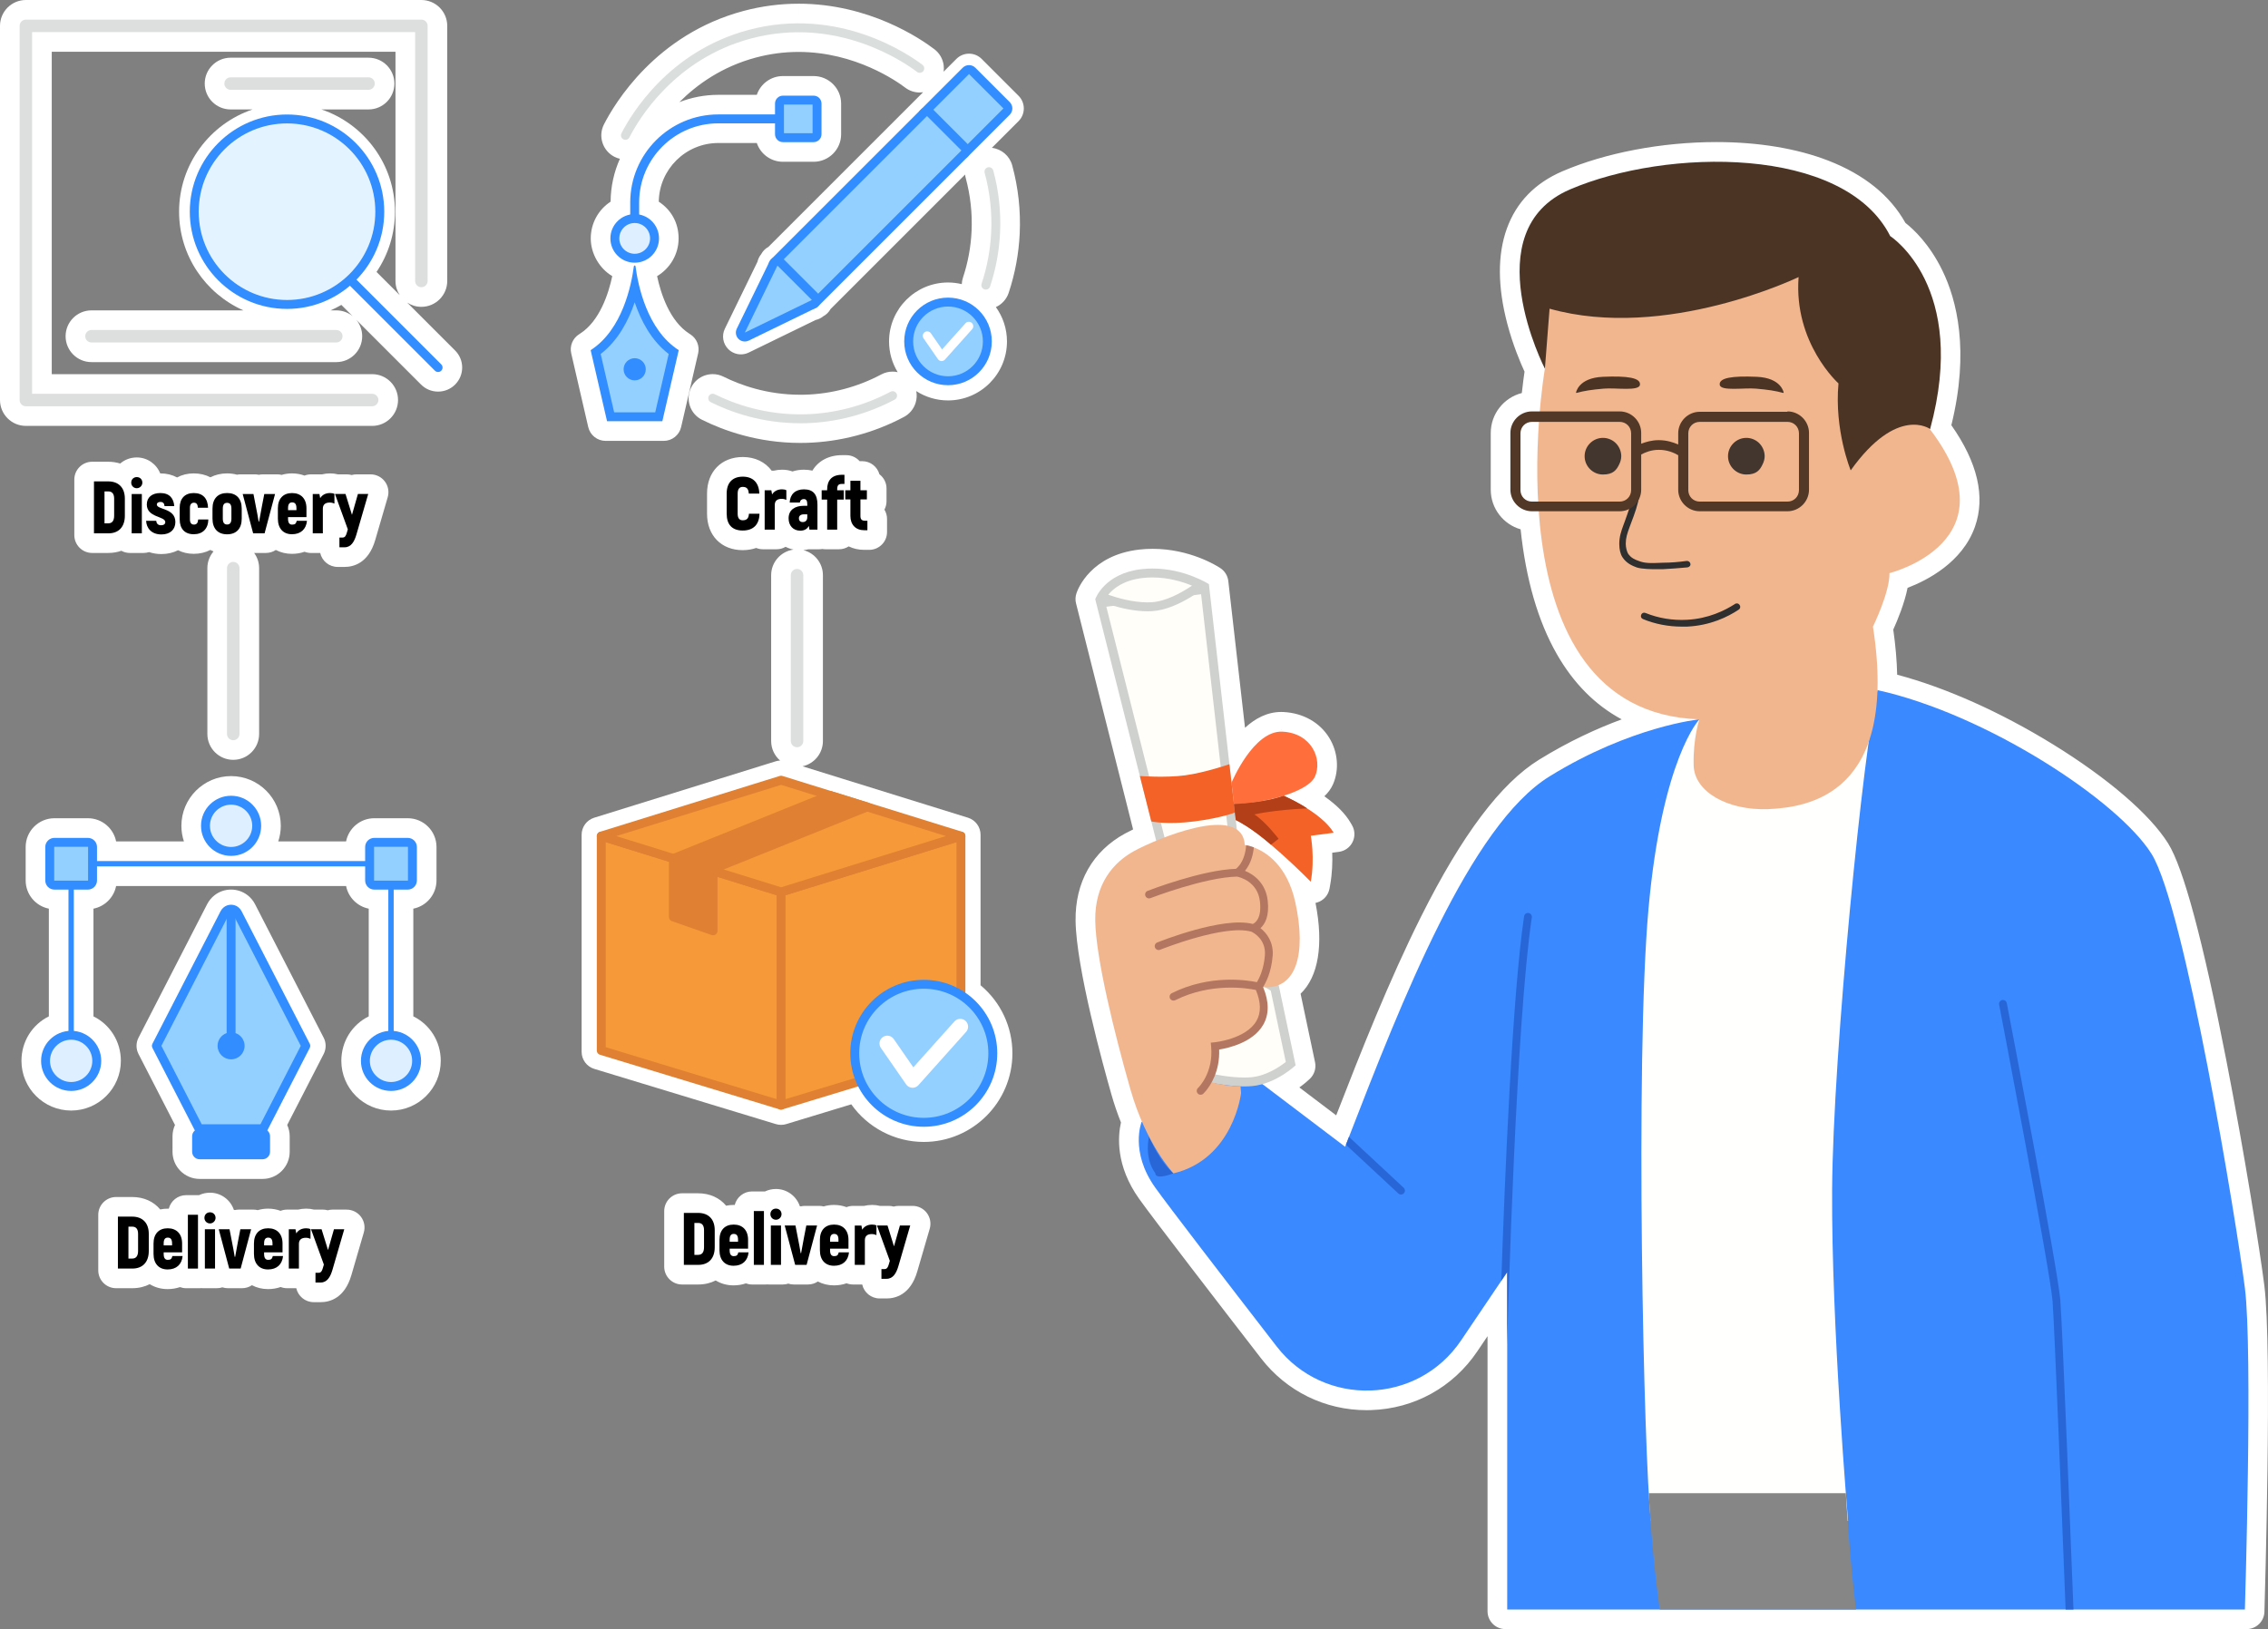<?xml version="1.0" encoding="UTF-8"?>
<svg id="Livello_1" data-name="Livello 1" xmlns="http://www.w3.org/2000/svg" viewBox="0 0 1270.87 913.08">
  <rect x="0" y="0" width="1270.87" height="913.08" fill="#808080" stroke="none"/>
  <defs>
    <style>
      .cls-1 {
        fill: #f69939;
      }

      .cls-1, .cls-2 {
        stroke: #e08033;
      }

      .cls-1, .cls-2, .cls-3 {
        stroke-linejoin: round;
        stroke-width: 5px;
      }

      .cls-4 {
        fill: #ff6e3b;
      }

      .cls-2 {
        fill: #e08033;
      }

      .cls-5 {
        fill: #328dff;
      }

      .cls-6 {
        fill: #3a89ff;
      }

      .cls-7, .cls-3 {
        fill: #93d0ff;
      }

      .cls-8 {
        fill: #deefff;
      }

      .cls-9 {
        fill: #fff;
      }

      .cls-10 {
        fill: #2f2f2f;
      }

      .cls-3 {
        stroke: #328dff;
      }

      .cls-11 {
        fill: #cfd1ce;
      }

      .cls-12 {
        fill: #42362e;
      }

      .cls-13 {
        fill: #dadedd;
      }

      .cls-14 {
        fill: #868686;
      }

      .cls-15 {
        fill: #2866d8;
      }

      .cls-16 {
        fill: #dddfde;
      }

      .cls-17 {
        fill: #4c3424;
      }

      .cls-18 {
        fill: #e3f3ff;
      }

      .cls-19 {
        fill: #b37660;
      }

      .cls-20 {
        fill: #b33f18;
      }

      .cls-21 {
        fill: #f46227;
      }

      .cls-22 {
        fill: #523826;
      }

      .cls-23 {
        fill: #fffffd;
      }

      .cls-24 {
        fill: #fffef9;
      }

      .cls-25 {
        fill: #f2b68f;
      }
    </style>
  </defs>
  <g>
    <path class="cls-9" d="M1268.82,720.5c-2.47-19.5-10.96-73.17-21.34-126.43-13.02-66.83-23.99-107.67-32.58-121.39-10.23-16.32-33.74-36.54-64.5-55.49-29.41-18.11-60.09-31.8-87.32-39.04-.18-7.9-.92-16.37-2.19-25.29,2.39-5.27,6.29-14.69,8.02-23.4,10.91-4.15,30.7-14.21,37.76-34.27,5.93-16.82,1.48-35.94-13.23-56.88,10.27-41.82,3.04-70.14-5.04-86.72-7.2-14.77-16.12-23.08-20.7-26.67-8.58-15.35-23.1-27.08-43.2-34.89-17.52-6.81-39.2-10.41-62.69-10.41v10-10c-30.6,0-62.08,5.98-86.37,16.4-15.32,6.58-25.77,17.38-31.08,32.1-5.29,14.69-5.2,32.66.27,53.4,3.15,11.93,7.37,21.85,9.64,26.78-.4,2.71-.95,6.8-1.52,11.98-9.99,2.54-17.41,11.61-17.41,22.37v31.81c0,10.53,7.08,19.44,16.73,22.2,2.95,28.03,9.77,51.52,20.29,69.93,9.38,16.4,21.54,28.63,36.36,36.58-13.62,5.02-29.51,12.24-46.25,22.58-21.56,13.31-43.22,42.11-66.22,88.04-17.86,35.68-33.56,75.4-47.51,111.32l-20.65-15.64c2.83-2.03,4.72-3.74,5.39-4.37h0s.41-.38.41-.38c2.58-2.39,3.71-5.96,2.99-9.4l-8.1-38.37c9.96-9.53,12.99-27.46,8.36-50.91.32-.07.64-.15.96-.24,3.58-1.1,6.24-4.12,6.9-7.8l.34-1.91c1.19-6.67,1.37-13.02,1.17-18.17l3.73-.49c3.31-.43,6.19-2.49,7.67-5.49,1.48-3,1.36-6.53-.3-9.42l-.75-1.3c-2.98-5.14-7.83-10.04-14.77-14.93,2.19-2.07,3.81-4.32,4.88-6.77,3.56-8.15,2.74-18.12-2.15-26.04-5.27-8.56-14.57-13.82-25.53-14.41-.44-.02-.9-.04-1.36-.04-7.89,0-14.67,3.7-20.29,8.86l-9.3-81.72-.05-.44c-.32-2.99-1.97-5.69-4.49-7.33l-.4-.26c-1.64-1.07-16.77-10.54-37.52-10.54-2.5,0-5.02.14-7.48.42-27.09,3.1-34.36,22.03-35.1,24.18l-.1.29c-.63,1.84-.72,3.82-.24,5.71l31.97,126.67c-1.68.81-3.22,1.59-4.56,2.32-18.16,9.92-27.98,27.28-27.67,48.9.38,26.45,15.48,81.23,20.1,97.39,1.52,5.34,3.31,10.57,5.33,15.61-1.73,7.65-3.07,24.18,10.16,42.78,8.26,11.6,46.36,61.01,68.34,89.43,14.27,18.46,35.8,29.05,59.08,29.05.83,0,1.68-.01,2.51-.04,24.28-.78,45.99-12.78,59.58-32.92l5.74-8.51v154.17c0,5.52,4.48,10,10,10h415.33c5.44,0,9.89-4.35,10-9.79l.02-.92c.13-4.24,4.42-146.36-.08-181.86ZM937.85,404.81c-3.29.77-7.07,1.75-11.26,2.99,4.19-1.24,7.97-2.22,11.26-2.99ZM923.06,92.89c.1-.02.2-.03.29-.05-.1.02-.2.03-.29.05ZM928.26,92.08c.26-.04.52-.08.78-.11-.26.04-.52.07-.78.11ZM933.97,91.32c.15-.02.3-.03.46-.05-.15.02-.3.03-.46.05ZM939.27,90.75c.16-.02.32-.03.48-.05-.16.02-.32.03-.48.05ZM912.3,94.96c.26-.06.51-.11.77-.17-.26.05-.51.11-.77.17ZM917.78,93.84c.18-.03.35-.07.53-.1-.18.03-.35.06-.53.1ZM920,409.86c-1.53.5-3.1,1.04-4.71,1.6,1.61-.57,3.18-1.1,4.71-1.6ZM1053.07,378.02c-.04-1.39-.09-2.8-.16-4.23.07,1.43.12,2.84.16,4.23ZM1058.04,128.24c.16.27.34.54.5.82-.16-.28-.33-.54-.5-.82ZM1056.37,125.64c.21.31.42.61.62.93-.2-.31-.41-.62-.62-.93ZM1054.63,123.22c.23.31.46.61.69.92-.23-.31-.45-.62-.69-.92ZM1052.79,120.92c.24.28.47.57.71.86-.23-.29-.47-.58-.71-.86ZM1050.85,118.72c.21.23.41.46.62.69-.21-.23-.41-.47-.62-.69ZM1050.55,351.36c.49,3.15.91,6.24,1.26,9.27-.35-3.03-.77-6.12-1.26-9.27h0ZM1241.54,616.36c-.35-1.88-.7-3.77-1.06-5.65.36,1.89.71,3.77,1.06,5.65ZM1244.2,630.87c-.38-2.09-.76-4.19-1.14-6.3.39,2.11.77,4.21,1.14,6.3ZM1230.78,562.21c-.41-1.91-.82-3.8-1.23-5.68.41,1.88.82,3.77,1.23,5.68ZM1195.3,464.28c-.77-.8-1.57-1.6-2.39-2.41.82.81,1.62,1.61,2.39,2.41ZM1183.95,453.65c-1-.86-2.02-1.73-3.06-2.59,1.04.87,2.06,1.73,3.06,2.59ZM1190.37,459.42c-1.23-1.16-2.52-2.34-3.84-3.51,1.32,1.18,2.61,2.35,3.84,3.51ZM1178.83,449.36c-3.48-2.83-7.19-5.68-11.07-8.52,3.89,2.84,7.59,5.69,11.07,8.52ZM1160.56,435.74c-1.31-.9-2.64-1.8-3.98-2.7,1.34.9,2.67,1.8,3.98,2.7ZM1147.81,427.36c-1.76-1.1-3.54-2.2-5.34-3.29,1.8,1.09,3.58,2.18,5.34,3.29ZM1134.26,419.25c-1.85-1.06-3.72-2.1-5.6-3.13,1.88,1.03,3.75,2.08,5.6,3.13ZM1120.12,411.56c-4.79-2.47-9.65-4.85-14.53-7.11,4.89,2.26,9.74,4.63,14.53,7.11ZM1096.76,400.54c1.97.84,3.93,1.7,5.89,2.58-1.96-.88-3.92-1.74-5.89-2.58-2.95-1.26-5.9-2.47-8.85-3.63,2.95,1.16,5.91,2.37,8.85,3.63ZM1067.38,389.77c2.9.87,5.82,1.81,8.75,2.81,2.93,1,5.88,2.07,8.82,3.19-2.95-1.12-5.89-2.18-8.82-3.19-2.93-1-5.85-1.94-8.75-2.81-2.9-.87-5.78-1.68-8.64-2.41-1.9-.49-3.79-.95-5.67-1.37h0c1.88.42,3.77.88,5.67,1.37,2.85.73,5.74,1.54,8.64,2.41ZM1099.2,280.46c0-1.49-.07-3-.23-4.54.17,1.54.24,3.05.23,4.54ZM1048.83,116.65c-.16-.15-.32-.3-.48-.46.16.15.33.3.48.46ZM1024.89,101.03c-.46-.2-.92-.4-1.39-.6.47.2.93.4,1.39.6ZM1046.68,114.64c-.28-.25-.58-.5-.86-.75.29.25.58.49.86.75ZM1044.42,112.72c-.32-.27-.65-.53-.99-.79.33.26.66.52.99.79ZM1042.05,110.87c-.34-.26-.69-.51-1.04-.77.35.25.7.51,1.04.77ZM1039.56,109.08c-.35-.24-.69-.48-1.05-.71.35.23.7.48,1.05.71ZM1036.86,107.31c-.31-.19-.61-.4-.93-.59.31.19.62.39.93.59ZM1033.37,105.22c-.34-.19-.7-.38-1.05-.57.35.19.7.37,1.05.57ZM1030.63,103.75c-.42-.22-.84-.42-1.27-.63.42.21.85.42,1.27.63ZM1027.8,102.35c-.45-.21-.9-.42-1.35-.63.45.21.9.41,1.35.63ZM962.59,89.64c-.42,0-.84,0-1.26,0,.16,0,.31,0,.47,0,.26,0,.53,0,.79,0ZM1021.89,99.78c-.46-.18-.92-.37-1.39-.55.47.18.93.37,1.39.55ZM1018.67,98.55c-.53-.19-1.06-.39-1.59-.57.53.19,1.06.38,1.59.57ZM1014.47,97.1c-.48-.16-.97-.3-1.46-.45.49.15.97.3,1.46.45ZM1011.29,96.12c-.52-.15-1.04-.3-1.57-.45.52.15,1.05.29,1.57.45ZM1008.04,95.21c-.53-.14-1.07-.28-1.61-.42.54.14,1.07.28,1.61.42ZM1004.72,94.37c-.54-.13-1.07-.26-1.61-.38.54.12,1.08.25,1.61.38ZM1001.3,93.59c-.52-.11-1.04-.23-1.56-.33.52.11,1.04.22,1.56.33ZM997.49,92.81c-.7-.13-1.4-.26-2.1-.38.7.12,1.4.25,2.1.38ZM993.05,92.03c-.52-.08-1.04-.16-1.57-.24.52.08,1.05.16,1.57.24ZM989.55,91.5c-.54-.08-1.09-.15-1.64-.22.55.07,1.09.14,1.64.22ZM986,91.04c-.55-.07-1.09-.13-1.64-.19.55.06,1.1.12,1.64.19ZM982.37,90.64c-.53-.05-1.05-.11-1.58-.16.53.05,1.06.1,1.58.16ZM978.57,90.3c-.46-.04-.92-.08-1.38-.11.46.03.92.07,1.38.11ZM973.67,89.96c-.31-.02-.62-.03-.93-.04.31.02.62.03.93.04ZM970.01,89.79c-.46-.02-.91-.03-1.37-.04.46.01.91.03,1.37.04ZM966.32,89.69c-.48-.01-.97-.02-1.45-.02.48,0,.97.01,1.45.02ZM944.71,90.28c.29-.02.58-.04.88-.06-.29.02-.58.04-.88.06ZM950.55,89.92c.16,0,.31-.01.47-.02-.16,0-.31.01-.47.02ZM955.75,89.72c.24,0,.48-.02.72-.02-.24,0-.48.01-.72.02ZM907.62,96.03c-.07.02-.13.03-.2.05.07-.02.13-.03.2-.05ZM902.95,97.22c-.21.06-.43.11-.64.17.21-.06.43-.11.64-.17ZM897.96,98.61c-.26.08-.52.16-.78.23.26-.08.52-.16.78-.23ZM892.86,100.19s-.09.03-.13.04c.05-.01.09-.03.13-.04ZM888.64,101.63c-.24.09-.49.17-.73.26.24-.09.48-.17.73-.26ZM884.01,103.34c-.25.1-.5.2-.74.29.25-.1.49-.2.74-.29ZM868.7,111.32c-1.26.94-2.46,1.94-3.6,2.98,1.13-1.05,2.33-2.04,3.6-2.98ZM860.44,119.36c.94-1.2,1.94-2.35,3.01-3.45-1.07,1.1-2.07,2.25-3.01,3.45-.94,1.2-1.81,2.45-2.62,3.75.81-1.3,1.68-2.55,2.62-3.75ZM856.66,125.11c-.74,1.35-1.42,2.76-2.02,4.21.61-1.45,1.28-2.86,2.02-4.21ZM850.11,284.58c-.97-.8-1.82-1.74-2.53-2.78-.94-1.39-1.62-2.98-1.97-4.68-.17-.85-.27-1.73-.27-2.64v-31.81c0-.9.09-1.78.27-2.63.35-1.7,1.03-3.28,1.97-4.67.71-1.04,1.56-1.98,2.53-2.78.65-.53,1.34-1.01,2.09-1.41-.74.4-1.44.88-2.09,1.41-.97.8-1.82,1.74-2.53,2.78-.94,1.39-1.62,2.97-1.97,4.67-.17.85-.27,1.73-.27,2.63v31.81c0,.9.09,1.78.27,2.64.35,1.7,1.03,3.29,1.97,4.68.71,1.04,1.56,1.98,2.53,2.78.65.53,1.34,1.01,2.09,1.41-.74-.4-1.44-.88-2.09-1.41ZM910.35,413.27c-2.52.95-5.13,1.99-7.8,3.11,2.67-1.12,5.28-2.15,7.8-3.11ZM879.86,427.25c-1.98,1.08-3.99,2.2-6.01,3.37,2.02-1.17,4.02-2.29,6.01-3.37ZM754.72,779.45c-.07-.01-.14-.02-.21-.03.07.01.14.02.21.03ZM694,464.36c.96.72,1.77,1.57,2.43,2.54-.66-.97-1.47-1.82-2.43-2.54l-.04-.34.04.34ZM702.92,473.99c.13.05.27.1.41.16-.14-.05-.27-.11-.41-.16-.31-.12-.6-.21-.89-.31.29.1.58.19.89.31ZM708.41,476.7c-1.62-1-3.16-1.76-4.54-2.33,1.38.57,2.91,1.33,4.54,2.33ZM724.69,447.44c2.86,1.44,4.85,2.57,6.17,3.39.38.23.7.44.97.62-.27-.18-.59-.38-.97-.62-1.32-.81-3.3-1.95-6.17-3.39ZM729.07,490.2c-.66-.64-1.37-1.33-2.13-2.06.76.73,1.47,1.42,2.13,2.06ZM725.3,486.58c-2.48-2.35-5.34-5.01-8.39-7.73,3.04,2.71,5.91,5.37,8.39,7.73ZM713.81,476.12c.97.84,1.93,1.69,2.88,2.53-.95-.84-1.91-1.69-2.88-2.53ZM707.22,412.97c.18-.13.37-.26.55-.39-.19.13-.37.26-.55.39ZM708.3,412.23c.19-.12.38-.24.57-.36-.19.12-.38.24-.57.36ZM709.4,411.55c.19-.11.38-.22.58-.32-.19.1-.39.21-.58.32ZM710.52,410.94c.19-.1.39-.19.59-.28-.2.09-.39.19-.59.28ZM704.14,415.53c.17-.16.34-.32.51-.47-.17.16-.34.31-.51.47ZM705.14,414.63c.18-.15.35-.3.53-.45-.18.15-.35.3-.53.45ZM706.17,413.77c.18-.14.36-.28.54-.42-.18.14-.36.28-.54.42ZM693.72,429.22c.11-.19.22-.38.33-.57-.11.19-.22.38-.33.57ZM694.33,428.18c.12-.19.23-.38.35-.58-.12.19-.23.39-.35.58ZM694.98,427.12c.12-.19.24-.39.36-.58-.12.2-.24.39-.36.58ZM695.66,426.03c.12-.19.25-.38.37-.58-.13.19-.25.39-.37.58ZM696.38,424.94c.13-.19.25-.38.38-.57-.13.19-.26.38-.38.57ZM697.12,423.85c.13-.19.27-.39.4-.58-.14.19-.27.39-.4.58ZM697.89,422.76c.14-.19.28-.38.42-.58-.14.19-.28.38-.42.58ZM698.7,421.66c.14-.19.29-.38.43-.57-.15.19-.29.38-.43.57ZM699.54,420.58c.15-.19.3-.37.45-.56-.15.19-.3.37-.45.56ZM700.4,419.52c.15-.18.31-.37.46-.55-.16.18-.31.37-.46.55ZM701.29,418.48c.16-.18.32-.36.48-.53-.16.18-.32.36-.48.53ZM702.21,417.46c.16-.17.33-.35.49-.52-.17.17-.33.35-.49.52ZM690.66,434.98c.12-.24.24-.5.37-.76-.13.26-.26.52-.37.76h0ZM691.14,434c.1-.2.2-.39.3-.6-.1.21-.2.4-.3.6ZM691.59,433.12c.1-.19.2-.38.3-.58-.1.2-.2.39-.3.58ZM692.08,432.18c.1-.18.19-.37.3-.56-.1.19-.2.37-.3.56ZM692.59,431.24c.1-.19.21-.38.31-.57-.11.19-.21.38-.31.57ZM693.14,430.24c.11-.19.21-.38.32-.57-.11.19-.21.38-.32.57ZM729.27,526.24c0-1.22-.03-2.47-.09-3.76s-.16-2.6-.29-3.95c-.13-1.35-.29-2.73-.49-4.14.2,1.41.36,2.79.49,4.14.13,1.35.22,2.67.29,3.95s.09,2.54.09,3.76ZM731.4,492.49c-.33-.33-.69-.68-1.08-1.07.39.38.75.74,1.08,1.07.33.33.63.63.9.89-.27-.27-.57-.56-.9-.89ZM733.79,494.88s-.19-.2-.52-.52c.33.33.51.51.52.52l1.36,1.39-1.36-1.39ZM736.57,482.3c.01-1.22,0-2.4-.04-3.51.04,1.11.05,2.28.04,3.51ZM748.19,466.24l.75,1.3-.75-1.3c-.49-.84-1.07-1.69-1.73-2.55-.41-.53-.86-1.07-1.34-1.61.48.54.93,1.08,1.34,1.61.66.86,1.24,1.71,1.73,2.55ZM743.34,460.23s-.03-.03-.05-.05c.02.02.03.03.05.05ZM741.55,458.57c-.7-.62-1.44-1.23-2.23-1.85-.75-.59-1.53-1.18-2.35-1.77.82.59,1.61,1.18,2.35,1.77.79.62,1.53,1.24,2.23,1.85ZM737.83,421.78c.69,1.74,1.12,3.55,1.28,5.36.06.73.09,1.45.07,2.17.02-.72,0-1.45-.07-2.17-.16-1.81-.59-3.62-1.28-5.36-.28-.69-.59-1.38-.95-2.04.36.66.67,1.35.95,2.04ZM718.75,409.08c1.38.07,2.7.25,3.97.51-1.27-.26-2.6-.44-3.97-.51-.35-.02-.7-.02-1.05-.01.08,0,.16-.01.24-.01.27,0,.54,0,.82.02ZM725.53,410.34c-.75-.25-1.54-.47-2.34-.65.8.18,1.58.39,2.34.65ZM711.67,410.41c.2-.08.4-.16.6-.24-.2.08-.4.16-.6.24ZM712.83,409.96c.2-.07.41-.14.61-.2-.2.06-.41.13-.61.2ZM714.02,409.59c.21-.05.41-.1.62-.15-.21.05-.41.1-.62.15ZM715.23,409.32c.21-.04.42-.07.63-.1-.21.03-.42.06-.63.1ZM716.45,409.14c.21-.02.43-.04.64-.05-.21.01-.43.03-.64.05ZM703.66,415.98c-.17.16-.33.33-.5.5.17-.17.33-.33.5-.5ZM678.36,326.82l-.4-.26s-.06-.04-.11-.07c.05.03.08.05.11.07l.4.26ZM646.73,317.64c-.34,0-.67,0-1.01,0,.06,0,.12,0,.18,0,.28,0,.56,0,.83.01ZM677.82,326.47s-.09-.06-.15-.09c.06.04.11.07.15.09ZM677.59,326.33c-.06-.03-.12-.07-.19-.11.07.04.13.08.19.11ZM677.28,326.14c-.07-.04-.15-.09-.23-.14.08.05.16.09.23.14ZM676.9,325.92c-.09-.05-.18-.1-.28-.16.1.06.19.11.28.16ZM676.44,325.66c-.1-.06-.22-.12-.33-.19.12.06.23.13.33.19ZM675.91,325.36c-.13-.07-.26-.14-.4-.22.14.07.27.15.4.22ZM675.3,325.03c-.17-.09-.35-.18-.53-.28.18.09.36.19.53.28ZM674.62,324.68c-.24-.12-.5-.25-.76-.38.27.13.52.26.76.38ZM673.85,324.29c-.26-.13-.52-.25-.8-.39.28.13.54.26.8.39ZM672.81,323.8c-.21-.1-.42-.2-.64-.3.22.1.43.2.64.3ZM671.85,323.36c-.21-.09-.42-.19-.63-.28.22.09.42.19.63.28ZM670.85,322.92c-.21-.09-.43-.18-.65-.27.22.09.43.18.65.27ZM669.81,322.48c-.22-.09-.45-.18-.67-.27.23.09.45.18.67.27ZM668.7,322.04c-.24-.09-.48-.18-.72-.27.24.09.48.18.72.27ZM667.55,321.61c-.26-.1-.53-.19-.8-.29.27.1.54.19.8.29ZM666.34,321.17c-.33-.11-.67-.23-1.01-.34.34.11.68.22,1.01.34ZM665.08,320.75c-.43-.14-.87-.28-1.32-.41.45.14.89.27,1.32.41ZM663.51,320.26c-.37-.11-.74-.22-1.11-.32.38.1.75.21,1.11.32ZM661.93,319.82c-.31-.08-.63-.17-.95-.25.32.08.63.17.95.25ZM660.43,319.43c-.3-.07-.6-.15-.91-.22.31.07.61.14.91.22ZM658.92,319.08c-.3-.07-.6-.13-.91-.19.3.06.61.13.91.19ZM657.38,318.76c-.31-.06-.62-.12-.93-.17.31.06.62.11.93.17ZM655.81,318.48c-.32-.05-.65-.1-.97-.15.33.05.65.1.97.15ZM654.19,318.23c-.35-.05-.71-.09-1.06-.14.36.04.71.09,1.06.14ZM652.54,318.01c-.45-.05-.92-.1-1.38-.14.46.04.92.09,1.38.14ZM650.86,317.85c-.57-.05-1.14-.09-1.72-.12.58.03,1.15.07,1.72.12ZM648.64,317.7c-.41-.02-.83-.04-1.25-.05.42.01.83.03,1.25.05ZM643,317.71c-.19,0-.37.02-.56.03.19-.01.37-.02.56-.03ZM633.95,318.97c-1.15.28-2.25.6-3.29.94,1.04-.35,2.13-.66,3.29-.94ZM627.71,321.05c-1.39.61-2.66,1.27-3.82,1.96,1.16-.7,2.43-1.36,3.82-1.96ZM621.72,324.44c-.68.49-1.3.99-1.89,1.49.58-.5,1.21-1,1.89-1.49ZM616.83,328.91c-.42.49-.8.96-1.14,1.42.34-.46.72-.94,1.14-1.42ZM612.67,335.78l.1-.29c.04-.11.25-.71.71-1.63.38-.76.94-1.75,1.72-2.85-.77,1.1-1.33,2.09-1.72,2.85-.46.92-.68,1.52-.71,1.63l-.1.29,34.02,134.8-34.02-134.8ZM621.6,487.28c.58-.74,1.18-1.45,1.79-2.12,2.15-2.37,4.46-4.36,6.8-6.04,1.67-1.2,3.34-2.23,4.97-3.12,1.08-.59,2.36-1.24,3.76-1.92.94-.45,1.93-.92,2.96-1.39-1.03.47-2.02.94-2.96,1.39-1.4.68-2.68,1.33-3.76,1.92-1.63.89-3.3,1.92-4.97,3.12-2.33,1.67-4.65,3.67-6.8,6.04-.61.68-1.21,1.38-1.79,2.12-.87,1.11-1.71,2.29-2.49,3.55.78-1.26,1.62-2.44,2.49-3.55ZM616.93,494.83c.45-.94.92-1.85,1.42-2.72-.5.87-.97,1.78-1.42,2.72-.45.94-.86,1.92-1.25,2.94.39-1.02.8-2,1.25-2.94ZM612.72,515.97c-.01-.71,0-1.41,0-2.1.06-2.75.3-5.34.71-7.76.2-1.21.45-2.38.73-3.51.28-1.13.6-2.22.95-3.28-.35,1.05-.67,2.15-.95,3.28-.28,1.13-.53,2.3-.73,3.51-.41,2.42-.66,5-.71,7.76-.01.69-.02,1.39,0,2.1.04,3.14.32,6.73.76,10.64-.45-3.91-.72-7.5-.76-10.64ZM615.22,538.62c-.53-3.12-.99-6.14-1.37-9.02.38,2.88.84,5.9,1.37,9.02ZM616.54,545.9c1.09,5.71,2.35,11.61,3.67,17.45-1.33-5.84-2.58-11.74-3.67-17.45ZM623.48,577.11c1.1,4.46,2.2,8.75,3.24,12.74-1.05-3.99-2.14-8.28-3.24-12.74ZM628.4,596.16c.44,1.62.86,3.17,1.26,4.63-.4-1.46-.82-3.01-1.26-4.63ZM631.47,607.35c.36,1.27.68,2.41.97,3.41-.28-.99-.61-2.13-.97-3.41ZM638.72,628.5c-.06.14-.2.52-.38,1.12-.23.75-.51,1.83-.75,3.21.24-1.38.53-2.46.75-3.21.18-.6.33-.98.38-1.12-1.82-4.25-3.46-8.67-4.91-13.19,1.44,4.52,3.08,8.94,4.91,13.19ZM719.37,760.76c.07.07.13.14.19.2-.07-.07-.13-.14-.19-.2ZM716.89,758.05s.07.08.1.12c-.04-.04-.07-.08-.1-.12ZM751.16,778.75c-.1-.02-.21-.04-.31-.07.1.02.21.05.31.07ZM747.65,777.84c-.13-.04-.25-.07-.38-.11.13.04.25.07.38.11ZM744.19,776.73c-.14-.05-.28-.1-.42-.15.14.05.28.1.42.15ZM740.79,775.43c-.15-.06-.3-.12-.44-.18.15.06.3.12.44.18ZM737.46,773.93c-.15-.07-.3-.15-.45-.22.15.07.3.15.45.22ZM734.22,772.24c-.15-.08-.29-.16-.44-.25.15.08.29.17.44.25ZM731.07,770.35c-.14-.09-.27-.18-.41-.27.14.09.27.18.41.27ZM728.02,768.28c-.13-.09-.25-.18-.38-.28.13.09.25.19.38.28ZM725.09,766.02c-.11-.09-.22-.18-.33-.27.11.09.22.18.33.27ZM722.26,763.58c-.09-.08-.18-.17-.27-.25.09.08.18.17.27.25ZM765.56,780.37c.09,0,.18,0,.27,0-.03,0-.07,0-.1,0-.06,0-.11,0-.17,0ZM758.21,779.95s.05,0,.08,0c-.03,0-.05,0-.08,0ZM761.88,780.26s.07,0,.11,0c-.04,0-.07,0-.11,0Z"/>
    <path class="cls-9" d="M228.17,169.59c2.28,1.5,5.01,2.38,7.94,2.38,8,0,14.5-6.5,14.5-14.5V14.5c0-8-6.5-14.5-14.5-14.5H14.5C6.5,0,0,6.5,0,14.5v209.7c0,8,6.5,14.5,14.5,14.5h194.04c8,0,14.5-6.5,14.5-14.5s-6.5-14.5-14.5-14.5H29V29h192.61v128.47c0,2.93.88,5.66,2.38,7.94l-13-13c6.71-9.92,10.32-21.59,10.32-33.76,0-26.61-17.28-49.24-41.2-57.31h26.39c8,0,14.5-6.5,14.5-14.5s-6.5-14.5-14.5-14.5h-77.28c-8,0-14.5,6.5-14.5,14.5s6.5,14.5,14.5,14.5h12.33c-23.92,8.07-41.2,30.7-41.2,57.31,0,24.65,14.83,45.89,36.03,55.3H51.26c-8,0-14.5,6.5-14.5,14.5s6.5,14.5,14.5,14.5h137.2c8,0,14.5-6.5,14.5-14.5,0-3.47-1.23-6.66-3.27-9.16l36.24,36.24c2.55,2.55,5.94,3.95,9.55,3.95s6.99-1.4,9.54-3.95c2.55-2.55,3.96-5.94,3.96-9.55s-1.41-6.99-3.96-9.54l-26.85-26.85ZM19,219.7h0V19h0v200.7ZM188.46,173.95h-3.21c2.06-.91,4.08-1.93,6.03-3.07l6.34,6.34c-2.5-2.04-5.69-3.27-9.16-3.27Z"/>
    <path class="cls-9" d="M154.57,308.24c2.64,1.39,5.7,2.17,9.04,2.17,2.53,0,4.89-.41,7.05-1.17,1.12.43,2.33.68,3.6.68h5.17c.99,4.47,4.99,7.82,9.76,7.82h3.91c4.78,0,13.37-1.96,17.17-15.1l6.99-23.98c.88-3.02.29-6.28-1.6-8.8-1.89-2.52-4.85-4-8-4h-7.87c-.94,0-1.85.13-2.73.38-.87-.25-1.79-.38-2.72-.38h-4.99c-1.37-.36-2.83-.54-4.36-.54s-3.14.19-4.61.55c-.18,0-.36-.01-.54-.01h-5.58c-1.28,0-2.5.25-3.63.69-2.14-.79-4.48-1.23-6.98-1.23-2.06,0-4.02.29-5.83.84-.77-.19-1.57-.3-2.39-.3h-8.16c-.76,0-1.5.08-2.21.25-.71-.16-1.45-.25-2.21-.25h-8.16c-.63,0-1.25.07-1.86.19-1.74-.47-3.6-.73-5.57-.73-3.48,0-6.64.78-9.35,2.19-2.7-1.41-5.86-2.19-9.36-2.19s-6.61.81-9.31,2.27c-2.7-1.46-5.87-2.27-9.37-2.27-.03,0-.06,0-.1,0-2.07-5.23-7.17-8.94-13.12-8.94-3.59,0-6.82,1.28-9.29,3.42-2.08-.65-4.33-1.01-6.73-1.01h-8.98c-5.52,0-10,4.48-10,10v31.12c0,5.52,4.48,10,10,10h9.07c2.62,0,5.05-.44,7.28-1.22,1.42.78,3.05,1.22,4.78,1.22h7.69c1.06,0,2.09-.17,3.05-.48,2.07.69,4.38,1.1,6.93,1.1,3.46,0,6.62-.77,9.33-2.14,2.58,1.29,5.54,2.01,8.77,2.01,3.46,0,6.6-.77,9.3-2.17.58.3,1.18.57,1.8.82-2.15,2.53-3.45,5.8-3.45,9.37v92.94c0,8,6.5,14.5,14.5,14.5s14.5-6.5,14.5-14.5v-92.94c0-3.18-1.04-6.12-2.79-8.51h6.62c2.03,0,3.94-.61,5.54-1.68ZM133.88,315.25c-.41-.41-.89-.74-1.43-.97.54.23,1.02.56,1.43.97ZM132.45,415.51c.54-.23,1.02-.56,1.43-.97-.41.41-.89.74-1.43.97Z"/>
    <path class="cls-9" d="M231.6,569.64v-60.37c7.39-1.45,12.99-7.99,12.99-15.81v-18.76c0-8.88-7.22-16.11-16.1-16.11h-18.77c-7.81,0-14.34,5.59-15.8,12.99h-38c.91-2.75,1.42-5.69,1.42-8.75,0-15.36-12.49-27.86-27.85-27.86s-27.85,12.5-27.85,27.86c0,3.06.5,6,1.42,8.75h-38c-1.46-7.4-7.99-12.99-15.81-12.99h-18.76c-8.88,0-16.11,7.23-16.11,16.11v18.76c0,7.82,5.59,14.35,12.99,15.81v60.37c-9.25,4.57-15.35,14.01-15.35,24.93,0,15.36,12.49,27.85,27.85,27.85s27.85-12.49,27.85-27.85c0-10.92-6.1-20.37-15.35-24.93v-60.37c6.39-1.26,11.43-6.3,12.69-12.69h128.87c1.26,6.39,6.3,11.43,12.68,12.69v60.37c-9.25,4.57-15.35,14.01-15.35,24.93,0,15.36,12.49,27.85,27.85,27.85s27.86-12.49,27.86-27.85c0-10.92-6.11-20.37-15.36-24.94ZM55.36,474.71v6.88h0v-6.88c0-2.11-1.07-3.97-2.7-5.07,1.63,1.1,2.7,2.96,2.7,5.07ZM49.25,468.6c.63,0,1.24.1,1.82.28-.57-.18-1.18-.28-1.82-.28h0ZM53.35,582.83c.68.78,1.3,1.63,1.84,2.53-.54-.9-1.15-1.74-1.84-2.53-1.37-1.57-3.01-2.9-4.86-3.91-.93-.51-1.9-.93-2.93-1.27-1.02-.34-2.09-.59-3.19-.74,1.1.15,2.17.4,3.19.74,1.02.34,2,.77,2.93,1.27,1.85,1.01,3.5,2.34,4.86,3.91ZM55.36,493.47c0,1.88-.85,3.56-2.19,4.68,1.33-1.12,2.19-2.8,2.19-4.68v-6.88h0v6.88Z"/>
    <path class="cls-9" d="M181.36,581.58l-38.46-74.83s-.02-.04-.03-.06c-1.02-1.96-2.46-3.68-4.17-4.98-2.62-2.03-5.89-3.14-9.23-3.14h0c-3.35,0-6.63,1.12-9.24,3.17-1.69,1.31-3.12,3.03-4.12,4.95-.01.02-.02.04-.03.06l-38.21,74.34-.23.44c-1.5,2.88-1.51,6.31-.03,9.2l20.45,39.79c-.9,1.95-1.39,4.1-1.39,6.33v8.68c0,8.39,6.82,15.21,15.21,15.21h35.24c8.39,0,15.21-6.82,15.21-15.21v-8.68c0-2.23-.5-4.38-1.4-6.34l20.44-39.78c1.47-2.87,1.47-6.27,0-9.14ZM131.89,509.17c-.09-.05-.19-.08-.29-.12.1.04.19.07.29.12ZM131.12,508.84c-.11-.04-.23-.06-.35-.09.12.03.24.05.35.09ZM130.31,508.64c-.12-.02-.25-.02-.37-.03.12.01.25.01.37.03ZM129.47,508.57s0,0,0,0c-.16,0-.32.02-.47.04.16-.01.31-.04.47-.04ZM127.09,509.16c-.25.13-.48.29-.71.46.22-.18.46-.33.71-.46ZM128.66,508.63c-.16.03-.32.07-.48.12.16-.04.31-.09.48-.12ZM127.85,508.83c-.17.06-.32.13-.48.21.16-.07.32-.15.48-.21ZM124.97,511.32c.17-.33.38-.65.62-.94-.24.29-.45.6-.62.94l-38.23,74.37,38.23-74.37ZM134.01,511.32c-.09-.17-.18-.33-.29-.49.1.16.2.32.29.49l38.46,74.83-38.46-74.83Z"/>
    <path class="cls-9" d="M194.25,677.94h-7.87c-.94,0-1.86.13-2.73.38-.87-.25-1.79-.38-2.73-.38h-4.97c-1.37-.36-2.83-.54-4.37-.54s-3.14.19-4.61.55c-.18,0-.36-.01-.55-.01h-5.58c-1.28,0-2.5.25-3.62.69-2.14-.78-4.47-1.23-6.98-1.23-2.06,0-4.02.29-5.83.84-.77-.19-1.57-.3-2.39-.3h-8.16c-.76,0-1.5.08-2.21.25-.2-.04-.4-.07-.6-.1-1.88-5.59-7.16-9.63-13.38-9.63-2.22,0-4.3.5-6.15,1.38h-7.24c-4.69,0-8.62,3.24-9.7,7.6-.21,0-.4-.03-.61-.03-1.46,0-2.87.16-4.21.43-3.61-4.37-9.1-6.96-15.71-6.96h-8.99c-5.52,0-10,4.48-10,10v31.11c0,5.52,4.48,10,10,10h9.07c3.63,0,6.92-.81,9.76-2.26,2.86,1.76,6.27,2.76,10.05,2.76,2.47,0,4.79-.4,6.9-1.12,1.08.4,2.23.62,3.45.62h7.66c.31,0,.62-.02.93-.05.31.03.62.05.93.05h7.7c1.08,0,2.12-.17,3.09-.49.98.32,2.02.49,3.09.49h7.94c2.03,0,3.94-.61,5.54-1.68,2.64,1.4,5.7,2.18,9.04,2.18,2.53,0,4.9-.41,7.06-1.17,1.11.43,2.32.67,3.58.67h5.17c.99,4.47,4.99,7.82,9.76,7.82h3.92c4.76,0,13.33-1.96,17.17-15.06l6.99-24c.88-3.02.29-6.28-1.6-8.8-1.89-2.52-4.85-4-8-4Z"/>
    <path class="cls-9" d="M573.69,60.78c0-2.65-1.05-5.2-2.93-7.07l-20.7-20.7c-1.88-1.88-4.42-2.93-7.07-2.93h0c-2.65,0-5.2,1.05-7.07,2.93l-7.16,7.16c.16-1.19.18-2.42.01-3.65-.48-3.58-2.33-6.76-5.21-8.95-7.85-5.98-36.55-25.5-76.14-25.5v10V2.08c-10.36,0-20.73,1.37-30.84,4.07-49.16,13.14-72.25,51.99-78.16,63.58-1.64,3.24-1.92,6.89-.81,10.31,1.11,3.39,3.47,6.17,6.65,7.82.02,0,.04.02.06.03.96.49,1.99.86,3.04,1.11-3.28,7.35-5.14,15.47-5.21,24.02-6.8,4.45-11.12,12.09-11.12,20.6s4.82,16.82,12.05,21.14c-2.09,9.82-7.02,25.16-18.02,32.23l-.58.37c-3.59,2.27-5.35,6.56-4.39,10.7l9.53,41.29c1.05,4.54,5.09,7.75,9.74,7.75h32.57c4.66,0,8.7-3.21,9.74-7.75l9.53-41.29c.95-4.11-.78-8.37-4.33-10.66l-.59-.38c-11.04-7.07-15.98-22.42-18.07-32.25,7.23-4.32,12.05-12.22,12.05-21.14s-4.31-16.15-11.11-20.59c.25-18.18,15.11-32.89,33.35-32.89h21.58c2.05,6.11,7.84,10.52,14.63,10.52h17.19c8.51,0,15.43-6.92,15.43-15.42v-17.19c0-8.51-6.92-15.43-15.43-15.43h-17.19c-6.79,0-12.57,4.41-14.63,10.52h-21.58c-7.69,0-15.04,1.46-21.81,4.1,9.88-9.92,23.88-19.92,42.86-24.99,7.85-2.1,15.89-3.16,23.91-3.16,31.89,0,55.37,16.66,59.75,19.99.01.01.03.02.04.03,2.36,1.78,5.17,2.72,8.13,2.72.63,0,1.26-.06,1.88-.15l-5.59,5.59-81.1,81.1c-1.72.93-3.14,2.36-4.07,4.13-1.01,1.22-1.71,2.66-2.05,4.2l-18.27,37.52c-1.87,3.84-1.1,8.43,1.92,11.45,1.92,1.92,4.48,2.93,7.07,2.93,1.48,0,2.98-.33,4.38-1.01l37.5-18.26c1.54-.34,2.99-1.04,4.22-2.05,1.77-.93,3.19-2.36,4.13-4.07l75.38-75.38c.08.65.19,1.3.37,1.94,2.63,9.73,3.74,19.77,3.27,29.82-.41,8.84-2.03,17.58-4.82,25.99-.4,1.2-.62,2.43-.67,3.66-2.47-.59-5.05-.92-7.71-.92-18.22,0-33.04,14.82-33.04,33.04,0,6.3,1.77,12.19,4.84,17.21-.93-.2-1.89-.31-2.85-.31h0c-2.21,0-4.41.55-6.37,1.6-13.15,7.02-27.97,10.95-42.85,11.34-.83.02-1.67.03-2.5.03-18.76,0-33.77-5.51-43.05-10.14-1.85-.93-3.94-1.42-6.01-1.42-1.43,0-2.85.23-4.21.67-.03.01-.06.02-.1.03-3.44,1.16-6.2,3.58-7.8,6.82-1.61,3.24-1.85,6.91-.69,10.32,1.15,3.4,3.56,6.17,6.8,7.76,11.89,5.92,31.08,12.96,55.03,12.96,1.04,0,2.11-.02,3.17-.04.02,0,.05,0,.07,0,19.04-.5,38-5.52,54.85-14.51,3.18-1.68,5.51-4.51,6.57-7.96.66-2.15.77-4.38.35-6.53,5.14,3.3,11.24,5.22,17.79,5.22,18.22,0,33.04-14.83,33.04-33.05,0-7.18-2.31-13.84-6.22-19.26,3.35-1.53,6-4.4,7.2-8.06,3.55-10.71,5.63-21.89,6.16-33.18.59-12.91-.82-25.75-4.2-38.17-1.43-5.33-6-9.2-11.41-9.85l14.97-14.97c1.88-1.88,2.93-4.42,2.93-7.07ZM517.44,41.14c.07-.05.14-.09.2-.14-.06.05-.13.09-.2.14ZM447.78,12.08c-.22,0-.44,0-.67,0,.1,0,.2,0,.29,0,.12,0,.25,0,.37,0ZM516.96,35.12s-.09-.06-.13-.1c.04.03.09.06.13.1ZM516.18,34.55s-.09-.06-.13-.09c.04.03.09.06.13.09ZM515.38,33.98s-.1-.07-.15-.1c.05.04.1.07.15.1ZM514.4,33.29c-.08-.05-.16-.11-.24-.17.08.06.16.11.24.17ZM513.23,32.5c-.06-.04-.12-.08-.17-.12.06.04.12.08.17.12ZM512.17,31.8c-.11-.07-.21-.14-.32-.21.11.07.21.14.32.21ZM510.79,30.91c-.12-.08-.24-.15-.37-.23.12.08.25.15.37.23ZM509.47,30.09c-.11-.07-.22-.14-.33-.21.11.07.22.14.33.21ZM507.92,29.16c-.15-.09-.31-.18-.46-.27.16.09.31.18.46.27ZM506.15,28.13c-.13-.08-.27-.15-.41-.23.14.08.28.16.41.23ZM504.63,27.28c-.18-.1-.35-.19-.53-.29.18.1.35.19.53.29ZM502.68,26.23c-.19-.1-.39-.2-.59-.31.2.1.39.2.59.31ZM500.86,25.28c-.21-.11-.43-.22-.64-.32.22.11.43.22.64.32ZM498.81,24.27c-.22-.11-.43-.21-.65-.32.22.11.44.21.65.32ZM496.5,23.17c-.2-.09-.41-.19-.62-.28.21.09.41.19.62.28ZM494.53,22.29c-.22-.1-.43-.19-.65-.29.22.1.44.19.65.29ZM492.09,21.24c-.24-.1-.49-.2-.73-.3.25.1.49.2.73.3ZM489.7,20.28c-.25-.1-.5-.19-.75-.29.25.1.5.19.75.29ZM487.3,19.37c-.25-.09-.51-.19-.76-.28.26.09.51.19.76.28ZM484.52,18.38c-.24-.08-.48-.16-.72-.24.24.08.48.16.72.24ZM482.08,17.58c-.22-.07-.44-.14-.66-.21.22.07.44.14.66.21ZM479.24,16.71c-.26-.08-.52-.15-.79-.23.26.08.53.15.79.23ZM476.17,15.86c-.18-.05-.37-.09-.55-.14.18.05.37.09.55.14ZM473.6,15.21c-.25-.06-.5-.12-.75-.18.25.06.5.12.75.18ZM470.44,14.5c-.24-.05-.49-.1-.73-.15.24.05.49.1.73.15ZM467.47,13.92c-.16-.03-.32-.06-.47-.09.16.03.32.06.47.09ZM464.39,13.4c-.25-.04-.51-.08-.76-.12.25.04.51.08.76.12ZM460.96,12.92c-.18-.02-.36-.04-.53-.06.18.02.36.04.53.06ZM457.97,12.59c-.21-.02-.42-.04-.63-.06.21.02.42.04.63.06ZM454.52,12.31c-.23-.01-.45-.03-.68-.04.23.01.45.03.68.04ZM450.94,12.14s-.07,0-.11,0c.04,0,.07,0,.11,0ZM447.19,19.08c-.91,0-1.83.02-2.75.04.92-.03,1.84-.04,2.75-.04ZM444.16,12.13c-.14,0-.27.01-.41.02.14,0,.27-.01.41-.02ZM441.02,12.27c-.2.01-.4.02-.6.04.2-.01.4-.02.6-.04ZM437.36,12.55c-.18.02-.36.04-.55.05.18-.02.36-.04.55-.05ZM434,12.92c-.16.02-.33.04-.49.06.16-.02.33-.04.49-.06ZM430.37,13.43c-.22.03-.44.07-.66.11.22-.04.44-.07.66-.11ZM426.75,14.07c-.11.02-.23.04-.34.06.11-.02.23-.04.34-.06ZM423.2,14.82c-.25.06-.5.12-.76.18.25-.06.5-.12.76-.18ZM353.57,77.45c.64-1.25,1.51-2.87,2.62-4.77-1.12,1.9-1.98,3.52-2.62,4.77-.23.44-.53.82-.9,1.12.37-.3.68-.68.9-1.12ZM375.4,48.43c-1.44,1.38-2.8,2.77-4.09,4.14-1.29,1.38-2.51,2.74-3.66,4.09,1.15-1.35,2.37-2.72,3.66-4.09,1.29-1.38,2.66-2.76,4.09-4.14ZM364.4,60.64c-1.01,1.3-1.96,2.57-2.83,3.79.88-1.23,1.82-2.5,2.83-3.79ZM359.13,67.98c-.75,1.13-1.43,2.21-2.05,3.23.62-1.02,1.3-2.1,2.05-3.23ZM356.63,148.18c.12.11.22.24.3.39-.08-.15-.18-.28-.31-.39h0ZM357.57,152.3c.13.79.28,1.64.45,2.52.25,1.32.55,2.74.89,4.22.23.99.49,2,.76,3.04-.28-1.04-.53-2.06-.76-3.04-.35-1.48-.64-2.89-.89-4.22-.17-.88-.32-1.72-.45-2.52-.13-.79-.24-1.54-.34-2.24.1.69.21,1.44.34,2.24ZM362.27,170.2c-.42-1.11-.81-2.21-1.16-3.31.36,1.09.75,2.2,1.16,3.31ZM362.92,171.86c.45,1.11.93,2.23,1.44,3.34-.51-1.11-.99-2.23-1.44-3.34ZM373.56,189.26c-.86-.92-1.68-1.89-2.46-2.88.78.99,1.6,1.95,2.46,2.88ZM369.96,184.88c-.74-1.02-1.43-2.06-2.09-3.12.66,1.06,1.35,2.11,2.09,3.12ZM379.93,44.3c1.59-1.36,3.25-2.71,4.99-4.04-1.74,1.32-3.4,2.67-4.99,4.04ZM420.97,22.57c1.03-.28,2.06-.53,3.08-.77-1.02.24-2.05.49-3.08.77ZM443.98,19.13c-.82.03-1.65.07-2.47.12.83-.05,1.65-.09,2.47-.12ZM440.87,19.29c-.93.06-1.87.13-2.81.22.94-.09,1.88-.16,2.81-.22ZM437.46,19.57c-.83.08-1.67.18-2.51.28.84-.1,1.68-.2,2.51-.28ZM434.4,19.92c-.96.12-1.92.26-2.89.42.97-.15,1.93-.29,2.89-.42ZM430.82,20.45c-.89.15-1.79.31-2.7.48.9-.17,1.8-.33,2.7-.48ZM427.76,21c-.99.2-1.99.41-3,.64,1-.23,2-.44,3-.64ZM506.89,36.72c.39.24.76.48,1.12.72-.36-.23-.73-.47-1.12-.72ZM447.8,19.08c1.94,0,3.86.07,5.74.18-1.88-.11-3.8-.17-5.74-.18ZM454.09,19.29c.92.06,1.83.13,2.74.21-.91-.08-1.82-.15-2.74-.21ZM457.25,19.54c.86.08,1.71.17,2.56.28-.85-.1-1.7-.19-2.56-.28ZM460.11,19.85c.9.11,1.79.23,2.67.37-.88-.13-1.77-.26-2.67-.37ZM463.28,20.29c.89.14,1.78.28,2.65.44-.87-.16-1.76-.3-2.65-.44ZM465.99,20.75c.87.16,1.72.32,2.57.5-.85-.17-1.71-.34-2.57-.5ZM468.96,21.32c.85.18,1.68.36,2.51.56-.83-.19-1.67-.38-2.51-.56ZM471.82,21.96c.83.2,1.65.4,2.46.61-.81-.21-1.63-.41-2.46-.61ZM474.34,22.59c.83.22,1.64.44,2.45.67-.81-.23-1.62-.46-2.45-.67ZM477.15,23.37c.8.23,1.59.47,2.37.71-.78-.24-1.57-.48-2.37-.71ZM479.63,24.12c.77.24,1.52.49,2.27.74-.75-.25-1.5-.5-2.27-.74ZM482.14,24.94c.75.26,1.49.52,2.23.78-.73-.27-1.47-.53-2.23-.78ZM484.65,25.83c1.48.54,2.91,1.1,4.29,1.67-1.38-.57-2.81-1.13-4.29-1.67ZM489.21,27.6c.68.28,1.35.57,2.01.85-.66-.29-1.33-.57-2.01-.85ZM491.37,28.52c.65.28,1.28.57,1.91.85-.62-.29-1.26-.57-1.91-.85ZM493.4,29.43c.63.29,1.25.58,1.86.87-.61-.29-1.23-.58-1.86-.87ZM495.51,30.42c1.22.59,2.38,1.18,3.5,1.76-1.11-.58-2.28-1.17-3.5-1.76ZM499.2,32.29c.55.29,1.08.57,1.6.86-.52-.28-1.05-.57-1.6-.86ZM500.96,33.23c.51.28,1.02.56,1.5.84-.49-.28-.99-.56-1.5-.84ZM502.51,34.1c.49.28.97.56,1.43.83-.46-.27-.94-.55-1.43-.83ZM504.15,35.05c.46.27.9.54,1.33.8-.43-.26-.87-.53-1.33-.8ZM505.51,35.87c.42.26.83.51,1.22.76-.39-.25-.8-.5-1.22-.76ZM512.75,40.72c.19.14.36.27.52.39.18.13.37.24.56.34-.19-.1-.38-.2-.56-.34-.16-.12-.33-.25-.52-.39ZM508.17,37.54c.36.23.7.46,1.03.68-.33-.22-.67-.45-1.03-.68ZM509.22,38.23c.33.22.64.43.94.64-.3-.21-.61-.42-.94-.64ZM510.32,38.98c.29.2.56.39.82.57-.26-.18-.53-.37-.82-.57ZM511.24,39.62c.23.17.46.32.67.48-.21-.15-.43-.31-.67-.48ZM512.02,40.18c.22.16.42.31.61.45-.19-.14-.39-.29-.61-.45ZM514.02,41.53c.13.06.27.11.41.15-.14-.04-.28-.09-.41-.15ZM514.65,41.73c.14.03.27.05.41.06-.14-.01-.27-.03-.41-.06ZM515.27,41.81c.1,0,.19,0,.29-.01-.06,0-.12.02-.18.02-.04,0-.07,0-.11,0ZM517.01,41.41c-.08.04-.17.08-.25.11.09-.04.17-.07.25-.11ZM516.31,41.68c-.09.02-.18.05-.28.06.09-.02.18-.04.28-.06ZM554.69,92.75c.21.03.41.08.61.14-.2-.07-.4-.11-.61-.14ZM555.35,92.92c.18.06.35.14.52.23-.17-.09-.34-.17-.52-.23ZM554.03,92.72s.09,0,.14,0c.11,0,.22.02.33.03-.15-.01-.31-.02-.47-.02ZM553.26,92.83c.21-.06.42-.08.62-.1-.21.02-.41.05-.62.1ZM500.17,218.25c.08,0,.15.01.23.02-.12,0-.24,0-.36,0,.05,0,.09-.02.13-.02ZM501.19,218.4c-.2-.06-.4-.1-.61-.12.2.02.41.06.61.12ZM499.5,218.33c-.08.02-.16.03-.24.05.08-.02.16-.03.24-.05ZM406.14,222.44c-.31-.13-.63-.27-.93-.4.3.13.62.27.93.4ZM447.77,231.2c-.61,0-1.21-.02-1.81-.03.6.01,1.2.03,1.81.03ZM443.88,231.11c-.6-.03-1.19-.06-1.78-.1.59.04,1.18.07,1.78.1ZM440.1,230.88c-.58-.05-1.16-.1-1.74-.15.58.06,1.15.11,1.74.15ZM436.42,230.52c-.57-.06-1.13-.13-1.69-.21.56.07,1.12.14,1.69.21ZM432.86,230.05c-.55-.08-1.1-.17-1.64-.26.54.09,1.09.17,1.64.26ZM429.41,229.48c-.53-.1-1.06-.2-1.58-.3.52.1,1.05.2,1.58.3ZM426.07,228.81c-.51-.11-1.02-.22-1.53-.34.5.12,1.01.23,1.53.34ZM422.86,228.07c-.49-.12-.98-.24-1.47-.37.48.13.97.25,1.47.37ZM419.76,227.25c-.47-.13-.94-.26-1.4-.4.46.14.93.27,1.4.4ZM416.79,226.37c-.44-.14-.89-.27-1.32-.41.43.14.88.28,1.32.41ZM413.94,225.44c-.42-.14-.84-.28-1.24-.43.41.14.83.29,1.24.43ZM411.22,224.47c-.39-.14-.78-.29-1.15-.43.38.15.77.29,1.15.43ZM408.63,223.47c-.35-.14-.72-.28-1.06-.43.35.14.71.28,1.06.43ZM403.7,221.35c-.23-.11-.47-.21-.7-.32.23.11.47.21.7.32ZM400.23,219.77c-.08-.02-.16-.03-.24-.04.08.01.16.02.24.04ZM399.49,219.67c-.13,0-.26,0-.4.01.1,0,.2-.02.29-.02.04,0,.07.01.1.01ZM398.89,219.7c-.21.03-.42.07-.62.14.21-.07.41-.11.62-.14ZM556.83,93.95c-.09-.1-.18-.2-.28-.29.1.09.19.19.28.29ZM557.55,95.29c-.06-.22-.14-.42-.23-.61.09.19.18.4.23.61ZM557.21,94.5c-.07-.13-.15-.25-.23-.37.09.12.16.24.23.37ZM556.04,93.26c.12.08.23.15.34.24-.11-.09-.23-.17-.34-.24ZM456.62,168.42l-.29-.29.29.29h0Z"/>
    <path class="cls-9" d="M549.45,552.18v-84.33c0-4.38-2.85-8.25-7.03-9.55l-53.28-16.56-39.45-12.26c6.53-1.41,11.43-7.22,11.43-14.17v-92.94c0-6.77-4.67-12.46-10.96-14.04.97-.09,1.91-.25,2.82-.49h6.08c.59,0,1.16-.06,1.72-.16.56.1,1.13.16,1.72.16h7.62c2.01,0,3.88-.59,5.45-1.61,2.55,1.25,5.47,1.94,8.65,1.94h2.83c5.52,0,10-4.48,10-10v-7.32c0-1.91-.54-3.7-1.47-5.22.75-1.41,1.18-3.01,1.18-4.72v-7.12c0-3.26-1.56-6.16-3.98-7.98-1.17-4.23-5.04-7.34-9.64-7.34h-1.45c-1.83-2.07-4.51-3.37-7.49-3.37h-2.42c-7.42,0-13.32,3.26-16.55,8.67-1.49-.33-3.06-.52-4.74-.52-2.29,0-4.46.34-6.45.99-1.76-.66-3.71-.99-5.82-.99-1.6,0-3.14.19-4.61.55-.18,0-.36-.01-.54-.01h-.68c-3.57-4.8-9.23-7.65-16.17-7.65-11.98,0-20.03,8.23-20.03,20.48v11.32c0,12.2,8.03,20.4,19.99,20.4,2.73,0,5.25-.44,7.54-1.24,1.16.47,2.43.74,3.76.74h7.66c1.85,0,3.58-.5,5.06-1.38,1.37.71,2.86,1.23,4.44,1.56-7.06.97-12.53,7.03-12.53,14.35v92.94c0,4.37,1.95,8.29,5.02,10.95-.82.04-1.64.16-2.43.41l-101.76,31.63c-4.18,1.3-7.03,5.17-7.03,9.55v121.65c0,4.4,2.88,8.29,7.09,9.57l101.44,30.84.26.08c.97.3,1.96.45,2.96.45s1.96-.14,2.91-.43l36.44-11.08c9.21,13.03,24.36,21.08,40.61,21.08,27.39,0,49.68-22.29,49.68-49.68,0-14.87-6.59-28.76-17.87-38.15ZM335.92,467.85l101.76-31.63,48.49,15.07,53.28,16.56h0s-53.28-16.56-53.28-16.56l-48.49-15.07-101.76,31.63h0ZM556.1,580.53c.4,1.58.7,3.19.91,4.83-.2-1.64-.51-3.25-.91-4.83s-.9-3.13-1.48-4.64c.59,1.51,1.08,3.06,1.48,4.64ZM551.37,569.4c.85,1.37,1.62,2.8,2.3,4.26-.68-1.47-1.45-2.89-2.3-4.26Z"/>
    <path class="cls-9" d="M511.38,675.86h-7.87c-.94,0-1.86.13-2.73.38-.87-.25-1.79-.38-2.73-.38h-4.98c-1.37-.36-2.83-.54-4.36-.54s-3.14.19-4.61.55c-.18,0-.36-.01-.54-.01h-5.59c-1.28,0-2.5.25-3.62.69-2.14-.78-4.47-1.23-6.98-1.23-2.06,0-4.02.29-5.83.84-.77-.19-1.57-.3-2.39-.3h-8.16c-.76,0-1.5.08-2.21.25-.2-.04-.4-.07-.6-.1-1.88-5.59-7.16-9.63-13.37-9.63-2.21,0-4.28.5-6.13,1.37h-7.27c-4.69,0-8.62,3.24-9.7,7.6-.21,0-.4-.03-.61-.03-1.46,0-2.87.16-4.21.44-3.61-4.37-9.1-6.97-15.71-6.97h-8.99c-5.52,0-10,4.48-10,10v31.12c0,5.52,4.48,10,10,10h9.07c3.64,0,6.93-.81,9.77-2.27,2.86,1.76,6.26,2.76,10.03,2.76,2.47,0,4.78-.4,6.89-1.12,1.08.4,2.24.63,3.46.63h7.66c.32,0,.63-.02.93-.05.31.03.62.05.93.05h7.69c1.08,0,2.12-.17,3.09-.49.98.32,2.02.49,3.09.49h7.94c2.03,0,3.94-.61,5.54-1.68,2.64,1.39,5.7,2.17,9.04,2.17,2.53,0,4.89-.41,7.05-1.17,1.12.43,2.33.68,3.59.68h5.18c.99,4.47,4.99,7.82,9.76,7.82h3.91c4.78,0,13.37-1.96,17.17-15.1l6.99-23.98c.88-3.02.29-6.28-1.6-8.8-1.89-2.52-4.85-4-8-4Z"/>
  </g>
  <g>
    <g>
      <path class="cls-6" d="M1257.91,902.08h-413.35v-189.14l-3.29,4.89-22.57,33.44c-24.31,36.03-76.75,37.72-103.34,3.34-29.22-37.79-60.78-78.83-68.08-89.09-14.31-20.13-7.6-36.68-7.6-36.68l53.23-32.21,60.84,46.08c.15-.38.29-.75.44-1.13.56-1.45,1.13-2.92,1.71-4.4,29.27-75.45,67.84-174.54,112.38-202.05,45.63-28.18,84-31.98,84-31.98,0,0,39.02-29.76,99.78-16.36,60.76,13.39,134.73,61.76,153.52,91.73,18.78,29.98,47.86,208.02,52.34,243.36,4.48,35.34,0,180.2,0,180.2Z"/>
      <path class="cls-23" d="M952.26,403.15s-20.92,21.69-28.53,106.24c-7.61,84.55-2.68,307.78,1.34,343.12h110.5s-9.39-109.15-8.95-185.65c.45-76.5,17.74-249.69,25.42-280.08l-99.79,16.37Z"/>
      <path class="cls-14" d="M930,902.08s-4.69-33.91-6.13-65.21h110.44s2.15,37.39,5.73,65.21h-110.05Z"/>
      <path class="cls-15" d="M858.35,514.18c-8.8,59.06-13.32,221.37-13.8,239.26v-40.51l-3.29,4.89c1.87-55.79,6.09-159.49,12.76-204.28.18-1.2,1.29-2.02,2.49-1.85,1.19.18,2.01,1.3,1.84,2.49Z"/>
      <path class="cls-15" d="M1161.86,902.08h-4.39c-1.2-31.14-6.16-157.73-7.32-172.87-1.32-17.12-29.65-164.67-29.94-166.16-.23-1.19.55-2.34,1.74-2.57,1.18-.23,2.33.55,2.56,1.73,1.17,6.09,28.67,149.29,30.01,166.66,1.17,15.26,6.16,142.37,7.35,173.21Z"/>
      <path class="cls-15" d="M786.66,668.8c-.44.46-1.02.69-1.6.69-.53,0-1.07-.19-1.5-.59l-29.38-27.33c.56-1.45,1.13-2.92,1.71-4.4l30.66,28.52c.88.82.94,2.22.11,3.1Z"/>
      <path class="cls-15" d="M643.85,637.03s-2.99,11.64,3.57,20.58c0,0-.68,4,10.14,0,0,0-6.77-4.81-13.71-20.58Z"/>
      <g>
        <g>
          <polygon class="cls-24" points="616.82 337.93 675.22 330.21 691.06 469.42 652.23 478.23 616.82 337.93"/>
          <path class="cls-11" d="M673.03,333.03l15.29,134.46-34.27,7.77-34.12-135.21,53.09-7.01M677.42,327.4l-63.71,8.42,36.69,145.39,43.39-9.84-16.38-143.96h0Z"/>
        </g>
        <g>
          <path class="cls-24" d="M697.19,606.42c-9.56,0-20.69-2.48-25.24-3.61l4.93-37.4,26.82-18.16,10.57,6.4,8.97,42.51c-2.88,2.43-11.55,9.04-21.66,10.05-1.35.13-2.83.2-4.41.2Z"/>
          <path class="cls-11" d="M703.79,550.22l8.27,5.01,8.44,39.96c-3.44,2.7-10.81,7.71-19.15,8.54-1.26.13-2.66.19-4.16.19-8.03,0-17.24-1.81-22.46-3.02l4.49-34.05,24.56-16.63M703.64,544.28l-29.08,19.68-5.37,40.71s15.2,4.24,28,4.24c1.6,0,3.16-.07,4.65-.22,13.42-1.34,24.16-11.63,24.16-11.63l-9.5-44.99-12.87-7.79h0Z"/>
        </g>
        <path class="cls-21" d="M638.72,434.92l6.42,25.46s8.54,1.98,24.05,0,22.79-4.98,22.79-4.98l-3.08-27.09s-13.74,4.74-24.78,6.23c-11.03,1.49-25.4.39-25.4.39Z"/>
        <path class="cls-4" d="M690.08,438.67s12.22-29.49,28.62-28.6c16.4.89,22.37,15.51,18.19,25.05-4.18,9.54-31.56,15.47-45.45,15.49l-1.36-11.94Z"/>
        <path class="cls-21" d="M734.5,468.43s2.39,12.33,0,25.75c0,0-27.43-28.03-42.05-34.6l-1.02-8.97s18.32-.81,27.89-4.64c0,0,21.44,9.43,28,20.76l-12.82,1.69Z"/>
        <path class="cls-20" d="M691.43,450.62l1.02,8.97s9.31,4.57,19.73,13.84l4.27-3.34s-7.46-9.75-13.57-13.63c0,0,10.61-2.56,29.54-3.37,0,0-3.07-2.52-13.1-7.11,0,0-10.42,4.02-27.89,4.64Z"/>
        <g>
          <path class="cls-24" d="M643.01,340.1c-10.48,0-21.27-3.75-25.91-5.58,2.18-3.77,8.33-11.39,22.85-13.05,1.93-.22,3.91-.33,5.88-.33,12.1,0,22.2,4.18,27.08,6.63-5.26,3.93-16.85,11.64-27.49,12.27-.78.05-1.59.07-2.41.07Z"/>
          <path class="cls-11" d="M645.83,318.64v5s0,0,0,0c9.01,0,16.87,2.43,22.11,4.6-5.73,3.87-14.56,8.82-22.66,9.3-.73.04-1.5.06-2.27.06-8.25,0-16.76-2.44-22.01-4.29,2.88-3.51,8.6-8.14,19.24-9.36,1.83-.21,3.72-.32,5.6-.32v-5M645.83,318.64c-2,0-4.06.11-6.16.35-21.03,2.4-25.95,16.83-25.95,16.83,0,0,14.77,6.78,29.3,6.78.85,0,1.71-.02,2.56-.07,15.3-.89,31.85-15.13,31.85-15.13,0,0-13.55-8.77-31.59-8.76h0Z"/>
        </g>
      </g>
      <g>
        <path class="cls-25" d="M707.79,553.26c-.81-.07-1.66-.18-2.51-.32,0,0,16.11,27.14-24.45,33.4.26,2.01.39,4.48.11,7.27-.55,5.52-2.45,9.78-3.92,12.42,2.98.88,6.46,1.69,10.37,2.23,2.79.38,5.39.57,7.75.63l.3,3.7s-4.18,36.98-37.88,45.03c0,0-15.21-15.8-24.15-47.12-8.94-31.31-19.39-73.66-19.69-94.54-.3-20.88,10.44-32.81,21.92-39.07,11.49-6.26,60.4-27.44,61.89-3.28,0,0,.26.03.75.11.85.16,2.37.5,4.29,1.22,6.84,2.58,18.73,9.97,23.29,30.88,6.29,28.87.53,48.96-18.06,47.45Z"/>
        <path class="cls-19" d="M713.12,535.81c-.73,9.2-3.87,15.07-5.36,17.38,0,.03.02.04.03.07,3.41,8.19,3.41,15.31,0,21.17-5.73,9.86-19.37,12.95-24.64,13.8.48,12.2-4.93,20.19-7.54,23.3-.74.88-1.24,1.37-1.33,1.45-.43.39-.96.59-1.5.59-.59,0-1.17-.23-1.6-.69-.82-.88-.78-2.26.1-3.09.38-.35,8.74-8.51,7.38-23.25l-.2-2.18,2.17-.2c.18-.02,17.5-1.8,23.4-11.94,2.69-4.63,2.58-10.48-.31-17.39-4.7-.97-25.07-4.31-45.17,5.74-1.08.53-2.39.1-2.93-.98-.54-1.09-.11-2.4.98-2.94,21.13-10.57,41.95-7.37,47.71-6.18,1.28-2.1,3.85-7.21,4.47-15,.72-9.08-6.48-12.79-7.52-13.27-14.95-4.39-50.86,9.96-51.21,10.11-.27.11-.55.16-.82.16-.87,0-1.68-.52-2.03-1.38-.45-1.12.1-2.39,1.22-2.85,1.52-.61,36.92-14.75,53.57-10.39,1.25-.53,5.14-2.97,4.01-12.68-1.29-11.13-11.35-13.57-12.79-13.86-18.2.37-48.24,11.95-48.55,12.07-.26.1-.53.15-.79.15-.88,0-1.71-.53-2.05-1.4-.44-1.12.12-2.39,1.25-2.83,1.25-.49,30.51-11.77,49.51-12.35,4.35-3.6,5.46-9.65,5.72-13.24.85.16,2.37.5,4.29,1.22-.37,3.7-1.52,8.99-4.97,13.14,5.2,2.1,11.63,7.08,12.73,16.59,1.03,8.87-1.55,13.32-4.05,15.53,3.61,2.83,7.45,8.01,6.84,15.61Z"/>
      </g>
      <path class="cls-25" d="M862.45,159.11l3.22,47.52s-33.43,192.5,86.58,196.53c0,0-3.62,10.67-3.22,25.77s19.33,25.37,41.68,24.57c22.35-1.01,73.5-8.05,58.8-102.29,0,0,9.46-19.33,9.26-30,0,0,70.68-17.52,22.75-80.54l-6.04-21.95-45.51-16.11-17.52-53.36-89.81,19.53-60.41-9.87h0l.2.2Z"/>
      <path class="cls-17" d="M865.68,206.63s-39.87-77.32,14.1-100.48c53.96-23.16,153.64-24.77,179.41,26.18,0,0,44.1,28.19,22.35,108.13,0,0-18.32-13.49-44.5,23.16,0,0-9.26-22.35-6.85-48.73,0,0-25.17-22.55-22.35-59.6,0,0-74.5,36.04-139.54,17.72l-2.62,33.63h0Z"/>
      <path class="cls-10" d="M942.39,351.2c-7.45,0-14.9-1.41-21.75-4.23-1.01-.4-1.41-1.41-1.01-2.42s1.41-1.41,2.42-1.01c7.45,3.02,15.3,4.23,23.16,3.83,12.08-.6,21.34-5.24,26.98-8.86.81-.6,2.01-.4,2.62.6.6.81.4,2.01-.6,2.62-6.04,4.03-15.91,8.86-28.79,9.46h-3.02,0Z"/>
      <path class="cls-17" d="M883.12,220.04s1.21-8.26,15.1-8.86c13.89-.6,21.14.6,20.74,4.43-.4,3.83-13.49,1.61-20.34,2.21s-10.87,1.21-15.3,2.42h0l-.2-.2Z"/>
      <path class="cls-17" d="M999.48,220.04s-1.21-8.26-15.1-8.86c-13.89-.6-21.14.6-20.74,4.43.4,3.83,13.49,1.61,20.34,2.21s10.87,1.21,15.3,2.42h0l.2-.2Z"/>
      <path class="cls-12" d="M905.06,248.03c-1.81-1.61-4.23-2.62-6.85-2.62-5.64,0-10.27,4.63-10.27,10.27s4.63,10.27,10.27,10.27,7.65-2.42,9.26-6.04c.6-1.21,1.01-2.82,1.01-4.23,0-3.02-1.41-5.84-3.42-7.65h0Z"/>
      <path class="cls-12" d="M985.41,248.03c-1.81-1.61-4.23-2.62-6.85-2.62-5.64,0-10.27,4.63-10.27,10.27s4.63,10.27,10.27,10.27,7.65-2.42,9.26-6.04c.6-1.21,1.01-2.82,1.01-4.23,0-3.02-1.41-5.84-3.42-7.65h0Z"/>
      <path class="cls-10" d="M917.02,317.98c-2.21-.81-5.64-2.21-7.85-5.64-1.21-1.81-1.81-4.43-1.81-7.45,0-4.03,1.01-7.05,2.42-10.87l.6-1.61c2.01-5.64,3.83-10.47,4.63-15.5.6-3.42.81-7.05.4-10.67,0-1.01.6-1.81,1.61-2.01,1.01,0,1.81.6,2.01,1.61.4,3.83,0,7.85-.4,11.68-.81,5.44-2.62,10.27-4.83,16.11l-.6,1.61c-1.41,3.83-2.21,6.24-2.21,9.46,0,2.21.6,4.23,1.21,5.44,1.61,2.62,4.23,3.62,6.04,4.23,3.02,1.21,5.84,1.41,13.49,1.01,4.43,0,9.06-.4,13.49-1.01,1.01,0,1.81.6,2.01,1.61s-.6,1.81-1.61,2.01c-4.63.4-9.26.81-13.69,1.01h-5.44s-6.64,0-9.46-1.01Z"/>
      <path class="cls-22" d="M1001.59,230.79h-49.13c-6.64,0-12.08,5.44-12.08,12.08v6.24c-2.82-1.21-6.44-2.42-10.87-2.42h0c-4.03,0-7.25,1.01-9.87,2.01v-6.04c0-6.64-5.44-12.08-12.08-12.08h-49.13c-6.64,0-12.08,5.44-12.08,12.08v31.81c0,6.64,5.44,12.08,12.08,12.08h49.13c6.64,0,12.08-5.44,12.08-12.08v-19.73c2.21-1.21,5.64-2.62,9.87-2.62h0c4.83,0,8.46,1.61,10.87,3.02v19.33c0,6.64,5.44,12.08,12.08,12.08h49.13c6.64,0,12.08-5.44,12.08-12.08v-31.81c0-6.64-5.44-12.08-12.08-12.08h0v.2ZM914,274.69c0,3.62-2.82,6.44-6.44,6.44h-49.13c-3.62,0-6.44-2.82-6.44-6.44v-31.81c0-3.62,2.82-6.44,6.44-6.44h49.13c3.62,0,6.44,2.82,6.44,6.44v31.81ZM1008.04,274.69c0,3.62-2.82,6.44-6.44,6.44h-49.13c-3.62,0-6.44-2.82-6.44-6.44v-31.81c0-3.62,2.82-6.44,6.44-6.44h49.13c3.62,0,6.44,2.82,6.44,6.44v31.81Z"/>
    </g>
    <path class="cls-16" d="M130.7,414.87c-1.93,0-3.5-1.57-3.5-3.5v-92.94c0-1.93,1.57-3.5,3.5-3.5s3.5,1.57,3.5,3.5v92.94c0,1.93-1.57,3.5-3.5,3.5Z"/>
    <g>
      <g>
        <g>
          <g>
            <path class="cls-18" d="M160.83,170.63c-28.66,0-51.98-23.32-51.98-51.98s23.32-51.98,51.98-51.98,51.98,23.32,51.98,51.98-23.32,51.98-51.98,51.98Z"/>
            <path class="cls-5" d="M160.83,69.17c27.33,0,49.48,22.15,49.48,49.48s-22.15,49.48-49.48,49.48-49.48-22.15-49.48-49.48,22.15-49.48,49.48-49.48M160.83,64.17c-30.04,0-54.48,24.44-54.48,54.48s24.44,54.48,54.48,54.48,54.48-24.44,54.48-54.48-24.44-54.48-54.48-54.48h0Z"/>
          </g>
          <path class="cls-5" d="M245.48,208.49c-.64,0-1.28-.24-1.77-.73l-48.85-48.85c-.98-.98-.98-2.56,0-3.54.98-.98,2.56-.98,3.54,0l48.85,48.85c.98.98.98,2.56,0,3.54-.49.49-1.13.73-1.77.73Z"/>
        </g>
        <path class="cls-16" d="M208.54,227.7H14.5c-1.93,0-3.5-1.57-3.5-3.5V14.5c0-1.93,1.57-3.5,3.5-3.5h221.62c1.93,0,3.5,1.57,3.5,3.5v142.98c0,1.93-1.57,3.5-3.5,3.5s-3.5-1.57-3.5-3.5V18H18v202.7h190.54c1.93,0,3.5,1.57,3.5,3.5s-1.57,3.5-3.5,3.5Z"/>
        <path class="cls-16" d="M206.5,50.34h-77.28c-1.93,0-3.5-1.57-3.5-3.5s1.57-3.5,3.5-3.5h77.28c1.93,0,3.5,1.57,3.5,3.5s-1.57,3.5-3.5,3.5Z"/>
        <path class="cls-16" d="M188.46,191.95H51.26c-1.93,0-3.5-1.57-3.5-3.5s1.57-3.5,3.5-3.5h137.19c1.93,0,3.5,1.57,3.5,3.5s-1.57,3.5-3.5,3.5Z"/>
      </g>
      <g>
        <g>
          <rect class="cls-5" x="38.37" y="484.09" width="3" height="110.49"/>
          <rect class="cls-5" x="217.6" y="484.09" width="3" height="110.49"/>
          <rect class="cls-5" x="41.37" y="482.59" width="180.8" height="3"/>
          <g>
            <g>
              <path class="cls-8" d="M129.49,477.19c-7.91,0-14.35-6.44-14.35-14.35s6.44-14.35,14.35-14.35,14.35,6.44,14.35,14.35-6.44,14.35-14.35,14.35Z"/>
              <path class="cls-5" d="M129.49,450.99c6.53,0,11.85,5.32,11.85,11.85s-5.32,11.85-11.85,11.85-11.85-5.32-11.85-11.85,5.32-11.85,11.85-11.85M129.49,445.99c-9.31,0-16.85,7.54-16.85,16.85s7.54,16.85,16.85,16.85,16.85-7.54,16.85-16.85-7.54-16.85-16.85-16.85h0Z"/>
            </g>
            <g>
              <g>
                <path class="cls-8" d="M39.87,608.93c-7.91,0-14.35-6.44-14.35-14.35s6.44-14.35,14.35-14.35,14.35,6.44,14.35,14.35-6.44,14.35-14.35,14.35Z"/>
                <path class="cls-5" d="M39.87,582.73c6.53,0,11.85,5.32,11.85,11.85s-5.32,11.85-11.85,11.85-11.85-5.32-11.85-11.85,5.32-11.85,11.85-11.85M39.87,577.73c-9.31,0-16.85,7.54-16.85,16.85s7.54,16.85,16.85,16.85,16.85-7.54,16.85-16.85-7.54-16.85-16.85-16.85h0Z"/>
              </g>
              <g>
                <path class="cls-8" d="M219.1,608.93c-7.91,0-14.35-6.44-14.35-14.35s6.44-14.35,14.35-14.35,14.35,6.44,14.35,14.35-6.44,14.35-14.35,14.35Z"/>
                <path class="cls-5" d="M219.1,582.73c6.53,0,11.85,5.32,11.85,11.85s-5.32,11.85-11.85,11.85-11.85-5.32-11.85-11.85,5.32-11.85,11.85-11.85M219.1,577.73c-9.31,0-16.85,7.54-16.85,16.85s7.54,16.85,16.85,16.85,16.85-7.54,16.85-16.85-7.54-16.85-16.85-16.85h0Z"/>
              </g>
              <g>
                <rect class="cls-7" x="27.88" y="472.1" width="23.98" height="23.98" rx="2.61" ry="2.61"/>
                <path class="cls-5" d="M49.25,474.6c.06,0,.11.05.11.11v18.77c0,.06-.05.11-.11.11h-18.77c-.06,0-.11-.05-.11-.11v-18.77c0-.06.05-.11.11-.11h18.77M49.25,469.6h-18.77c-2.82,0-5.11,2.29-5.11,5.11v18.77c0,2.82,2.29,5.11,5.11,5.11h18.77c2.82,0,5.11-2.29,5.11-5.11v-18.77c0-2.82-2.29-5.11-5.11-5.11h0Z"/>
              </g>
              <g>
                <rect class="cls-7" x="207.12" y="472.1" width="23.98" height="23.98" rx="2.61" ry="2.61"/>
                <path class="cls-5" d="M228.49,474.6c.06,0,.11.05.11.11v18.77c0,.06-.05.11-.11.11h-18.77c-.06,0-.11-.05-.11-.11v-18.77c0-.06.05-.11.11-.11h18.77M228.49,469.6h-18.77c-2.82,0-5.11,2.29-5.11,5.11v18.77c0,2.82,2.29,5.11,5.11,5.11h18.77c2.82,0,5.11-2.29,5.11-5.11v-18.77c0-2.82-2.29-5.11-5.11-5.11h0Z"/>
              </g>
            </g>
          </g>
        </g>
        <g>
          <path class="cls-3" d="M171.35,586.15l-23.89,46.49c-.12-.02-.23-.02-.35-.02h-35.24c-.12,0-.23,0-.35.02l-23.89-46.49,38.23-74.37c.29-.56.68-1.02,1.13-1.36,1.45-1.14,3.55-1.14,5,0,.45.34.84.8,1.13,1.36l38.23,74.37Z"/>
          <path class="cls-5" d="M151.32,636.84v8.68c0,2.32-1.89,4.21-4.21,4.21h-35.24c-2.32,0-4.21-1.89-4.21-4.21v-8.68c0-2.21,1.7-4.03,3.86-4.2.12-.02.23-.02.35-.02h35.24c.12,0,.23,0,.35.02,2.16.17,3.86,1.99,3.86,4.2Z"/>
          <path class="cls-5" d="M137.06,586.15c0,4.18-3.39,7.57-7.57,7.57s-7.57-3.39-7.57-7.57c0-3.31,2.14-6.13,5.11-7.15-.02-.13-.04-.27-.04-.41v-68.17c1.45-1.14,3.55-1.14,5,0v68.17c0,.14-.02.28-.04.41,2.97,1.02,5.11,3.84,5.11,7.15Z"/>
        </g>
      </g>
      <g>
        <path d="M52.65,269.8h7.99c5.86,0,9.32,3.58,9.32,9.65v9.61c0,6.2-3.41,9.86-9.23,9.86h-8.07v-29.12ZM60.72,293.3c2.12,0,3.24-1.46,3.24-4.24v-9.61c0-2.66-1.12-4.03-3.24-4.03h-2.16v17.89h2.16Z"/>
        <path d="M73.53,270.51c0-1.79,1.29-3.12,3.12-3.12s3.12,1.33,3.12,3.12c0,1.66-1.37,3.12-3.12,3.12s-3.12-1.37-3.12-3.12ZM73.78,276.87h5.7v22.05h-5.7v-22.05Z"/>
        <path d="M81.89,291.89h5.66c.08,1.08.62,2.5,2.7,2.5,1.5,0,2.37-.71,2.37-1.75,0-3.45-10.36-2.45-10.36-9.9,0-4.03,2.95-6.41,7.61-6.41,5.28,0,7.45,3.16,7.78,7.32h-5.45c-.12-1.41-.71-2.33-2.33-2.33-1.21,0-2,.58-2,1.41,0,3.08,10.4,1.87,10.4,9.86,0,4.16-2.87,6.95-7.82,6.95-5.74,0-8.44-3.74-8.57-7.65Z"/>
        <path d="M100.69,291.14v-6.57c0-5.16,2.91-8.24,7.86-8.24,5.2,0,7.86,3.08,8.03,8.24h-5.7c-.08-1.87-.79-2.83-2.2-2.83s-2.25.96-2.25,2.83v6.57c0,1.87.79,2.87,2.25,2.87,1.54,0,2.25-1,2.37-2.87h5.7c-.12,5.2-3.16,8.28-8.19,8.28s-7.86-3.08-7.86-8.28Z"/>
        <path d="M119.07,290.68v-5.62c0-5.62,3.04-8.74,8.19-8.74s8.19,3.12,8.19,8.74v5.62c0,5.62-3.04,8.78-8.19,8.78s-8.19-3.16-8.19-8.78ZM129.67,290.68v-5.62c0-2.29-.83-3.24-2.41-3.24s-2.41.96-2.41,3.24v5.62c0,2.29.83,3.29,2.41,3.29s2.41-1,2.41-3.29Z"/>
        <path d="M154.13,276.87l-5.87,22.05h-6.41l-5.86-22.05h6.03l1.33,6.86c.58,2.91,1.29,6.66,1.58,8.61h.25c.33-1.95,1.04-5.74,1.58-8.61l1.33-6.86h6.03Z"/>
        <path d="M172.01,291.89c-.46,4.74-3.49,7.53-8.4,7.53s-7.9-3.24-7.9-8.69v-5.86c0-5.37,2.95-8.53,7.94-8.53s8.07,3.16,8.07,8.53v4.95h-10.32v.92c0,2.29.79,3.29,2.29,3.29,1.71,0,2.2-.62,2.58-2.12h5.74ZM161.41,284.77v1.17h4.7v-1.17c0-2.25-.83-3.2-2.41-3.2-1.5,0-2.29.96-2.29,3.2Z"/>
        <path d="M187.4,276.83v5.41c-.79-.37-1.62-.58-2.66-.58-2.37,0-3.83,1.08-3.83,3.41v13.85h-5.66v-22.05h3.74l.42,2.33c1.16-1.87,3.08-2.87,5.57-2.87,1,0,1.83.17,2.41.5Z"/>
        <path d="M206.33,276.87l-6.61,22.71c-1.16,3.99-2.99,7.15-6.61,7.15h-2.91v-5.45h1.66c1.46,0,1.96-.92,2.5-2.75l.54-1.87-7.2-19.8h5.91l3.62,11.69,3.33-11.69h5.78Z"/>
      </g>
      <g>
        <path d="M66.06,681.87h7.99c5.86,0,9.32,3.58,9.32,9.65v9.61c0,6.2-3.41,9.86-9.23,9.86h-8.07v-29.12ZM74.13,705.37c2.12,0,3.24-1.46,3.24-4.24v-9.61c0-2.66-1.12-4.03-3.24-4.03h-2.16v17.89h2.16Z"/>
        <path d="M102.33,703.95c-.46,4.74-3.49,7.53-8.4,7.53s-7.9-3.24-7.9-8.69v-5.86c0-5.37,2.95-8.53,7.94-8.53s8.07,3.16,8.07,8.53v4.95h-10.32v.92c0,2.29.79,3.29,2.29,3.29,1.71,0,2.2-.62,2.58-2.12h5.74ZM91.72,696.84v1.17h4.7v-1.17c0-2.25-.83-3.2-2.41-3.2-1.5,0-2.29.96-2.29,3.2Z"/>
        <path d="M105.28,680.83h5.66v30.16h-5.66v-30.16Z"/>
        <path d="M114.55,682.57c0-1.79,1.29-3.12,3.12-3.12s3.12,1.33,3.12,3.12c0,1.66-1.37,3.12-3.12,3.12s-3.12-1.37-3.12-3.12ZM114.8,688.94h5.7v22.04h-5.7v-22.04Z"/>
        <path d="M140.72,688.94l-5.87,22.04h-6.41l-5.86-22.04h6.03l1.33,6.86c.58,2.91,1.29,6.66,1.58,8.61h.25c.33-1.95,1.04-5.74,1.58-8.61l1.33-6.86h6.03Z"/>
        <path d="M158.6,703.95c-.46,4.74-3.49,7.53-8.4,7.53s-7.9-3.24-7.9-8.69v-5.86c0-5.37,2.95-8.53,7.94-8.53s8.07,3.16,8.07,8.53v4.95h-10.32v.92c0,2.29.79,3.29,2.29,3.29,1.71,0,2.2-.62,2.58-2.12h5.74ZM147.99,696.84v1.17h4.7v-1.17c0-2.25-.83-3.2-2.41-3.2-1.5,0-2.29.96-2.29,3.2Z"/>
        <path d="M173.99,688.9v5.41c-.79-.37-1.62-.58-2.66-.58-2.37,0-3.83,1.08-3.83,3.41v13.85h-5.66v-22.04h3.74l.42,2.33c1.16-1.87,3.08-2.87,5.57-2.87,1,0,1.83.17,2.41.5Z"/>
        <path d="M192.91,688.94l-6.61,22.71c-1.16,3.99-2.99,7.15-6.61,7.15h-2.91v-5.45h1.66c1.46,0,1.96-.92,2.5-2.75l.54-1.87-7.2-19.8h5.91l3.62,11.69,3.33-11.69h5.78Z"/>
      </g>
    </g>
    <g>
      <g>
        <path class="cls-13" d="M350.45,78.36c-.38,0-.77-.09-1.13-.27-1.23-.63-1.72-2.13-1.09-3.36,5.38-10.57,26.43-45.99,71.2-57.95,50.59-13.52,90.08,13.92,97.48,19.56,1.1.84,1.31,2.41.47,3.5-.84,1.1-2.4,1.31-3.5.48-7.08-5.39-44.84-31.62-93.16-18.71-42.77,11.43-62.89,45.29-68.03,55.39-.44.87-1.32,1.37-2.23,1.37Z"/>
        <path class="cls-13" d="M552.41,162.32c-.26,0-.53-.04-.79-.13-1.31-.44-2.02-1.85-1.59-3.16,3.11-9.37,4.92-19.11,5.37-28.94.52-11.2-.71-22.38-3.65-33.23-.36-1.33.43-2.71,1.76-3.07,1.33-.36,2.71.43,3.07,1.76,3.08,11.35,4.36,23.05,3.82,34.77-.48,10.29-2.37,20.48-5.62,30.29-.35,1.05-1.33,1.71-2.37,1.71Z"/>
        <path class="cls-13" d="M448.42,237.22c-21.75,0-39.18-6.35-50.16-11.82-1.24-.62-1.74-2.12-1.12-3.35.61-1.24,2.12-1.74,3.35-1.12,10.95,5.46,28.64,11.83,50.74,11.26,16.58-.44,33.09-4.81,47.76-12.64,1.22-.65,2.73-.19,3.38,1.03.65,1.22.19,2.73-1.03,3.38-15.35,8.19-32.63,12.77-49.98,13.23-.99.03-1.98.04-2.95.04Z"/>
        <g>
          <path class="cls-8" d="M355.65,144.73c-6.13,0-11.12-4.99-11.12-11.12s4.99-11.12,11.12-11.12,11.12,4.99,11.12,11.12-4.99,11.12-11.12,11.12Z"/>
          <path class="cls-5" d="M355.65,124.99c4.75,0,8.62,3.87,8.62,8.62s-3.87,8.62-8.62,8.62-8.62-3.87-8.62-8.62,3.87-8.62,8.62-8.62M355.65,119.99c-7.52,0-13.62,6.1-13.62,13.62s6.1,13.62,13.62,13.62,13.62-6.1,13.62-13.62-6.1-13.62-13.62-13.62h0Z"/>
        </g>
        <g>
          <path class="cls-7" d="M438.71,56.11h17.19c1.06,0,1.93.86,1.93,1.93v17.19c0,1.06-.86,1.93-1.93,1.93h-17.19c-1.06,0-1.93-.86-1.93-1.93v-17.19c0-1.06.86-1.93,1.93-1.93Z"/>
          <path class="cls-5" d="M455.33,58.61v16.04h-16.04v-16.04h16.04M455.9,53.61h-17.19c-2.44,0-4.43,1.98-4.43,4.43v17.19c0,2.44,1.98,4.43,4.43,4.43h17.19c2.44,0,4.43-1.98,4.43-4.43v-17.19c0-2.44-1.98-4.43-4.43-4.43h0Z"/>
        </g>
        <path class="cls-5" d="M358.15,122.46h-5v-8.98c0-27.21,22.14-49.35,49.35-49.35h34.94v5h-34.94c-24.46,0-44.35,19.9-44.35,44.35v8.98Z"/>
        <g>
          <path class="cls-7" d="M342.15,233.58l-8.36-36.22c12.86-9.09,18.98-25,21.86-36.93,2.88,11.94,9,27.84,21.86,36.93l-8.36,36.22h-27Z"/>
          <path class="cls-5" d="M355.65,169.43c3.46,10.23,9.29,21.46,19.05,28.97l-7.54,32.68h-23.02l-7.54-32.68c9.76-7.51,15.59-18.74,19.05-28.97M355.65,148.8c-.21,0-.42.13-.46.4-1.34,10.33-6.38,35.62-24.22,47.05l9.19,39.83h30.98l9.19-39.83c-17.85-11.43-22.88-36.72-24.22-47.05-.03-.27-.25-.4-.46-.4h0Z"/>
        </g>
        <circle class="cls-5" cx="355.65" cy="206.97" r="6.21"/>
        <g>
          <g>
            <path class="cls-7" d="M538.73,86.81c-.66,0-1.3-.26-1.77-.73l-19.28-19.28c-.98-.98-.98-2.56,0-3.54l23.54-23.54c.47-.47,1.1-.73,1.77-.73s1.3.26,1.77.73l19.28,19.28c.98.98.98,2.56,0,3.54l-23.54,23.54c-.47.47-1.1.73-1.77.73Z"/>
            <path class="cls-5" d="M542.99,41.5l19.28,19.28-23.54,23.54-19.28-19.28,23.54-23.54M542.99,36.5c-1.28,0-2.56.49-3.54,1.46l-23.54,23.54c-1.95,1.95-1.95,5.12,0,7.07l19.28,19.28c.94.94,2.21,1.46,3.54,1.46s2.6-.53,3.54-1.46l23.54-23.54c1.95-1.95,1.95-5.12,0-7.07l-19.28-19.28c-.98-.98-2.26-1.46-3.54-1.46h0Z"/>
          </g>
          <g>
            <path class="cls-7" d="M454.92,170.63c-.64,0-1.28-.24-1.77-.73l-19.28-19.28c-.98-.98-.98-2.56,0-3.54l83.82-83.82c.47-.47,1.1-.73,1.77-.73s1.3.26,1.77.73l19.28,19.28c.98.98.98,2.56,0,3.54l-83.82,83.82c-.49.49-1.13.73-1.77.73Z"/>
            <path class="cls-5" d="M519.45,65.04l19.28,19.28-83.82,83.82-19.28-19.28,83.82-83.82M519.45,60.04c-1.28,0-2.56.49-3.54,1.46l-83.82,83.82c-.94.94-1.46,2.21-1.46,3.54s.53,2.6,1.46,3.54l19.28,19.28c.98.98,2.26,1.46,3.54,1.46s2.56-.49,3.54-1.46l83.82-83.82c1.95-1.95,1.95-5.12,0-7.07l-19.28-19.28c-.98-.98-2.26-1.46-3.54-1.46h0Z"/>
          </g>
          <g>
            <path class="cls-7" d="M417.35,188.92c-.65,0-1.29-.25-1.77-.73-.75-.75-.95-1.9-.48-2.86l18.29-37.57c.35-.73,1.04-1.24,1.83-1.37.14-.02.28-.03.41-.03.66,0,1.29.26,1.77.73l19.28,19.28c.57.57.83,1.38.7,2.18-.13.8-.64,1.48-1.37,1.83l-37.57,18.29c-.35.17-.72.25-1.09.25Z"/>
            <path class="cls-5" d="M435.64,148.85l19.28,19.28-37.57,18.29,18.29-37.57M435.64,143.85c-.27,0-.55.02-.83.07-1.59.27-2.96,1.29-3.67,2.74l-18.29,37.57c-.93,1.92-.55,4.22.96,5.72.96.96,2.24,1.46,3.54,1.46.74,0,1.49-.17,2.19-.5l37.57-18.29c1.45-.71,2.48-2.07,2.74-3.67.27-1.59-.25-3.22-1.4-4.36l-19.28-19.28c-.95-.95-2.22-1.46-3.54-1.46h0Z"/>
          </g>
        </g>
        <g>
          <circle class="cls-3" cx="531.22" cy="191.35" r="22.04"/>
          <path class="cls-9" d="M527.64,202.37c-.05,0-.1,0-.16,0-.76-.05-1.46-.44-1.9-1.07l-8.06-11.65c-.79-1.14-.5-2.69.63-3.48,1.13-.79,2.69-.5,3.48.63l6.26,9.04,13.12-14.66c.92-1.03,2.5-1.12,3.53-.2,1.03.92,1.12,2.5.2,3.53l-15.23,17.02c-.48.53-1.15.83-1.86.83Z"/>
        </g>
      </g>
      <g>
        <g>
          <g>
            <polygon class="cls-1" points="336.92 468.59 336.92 588.76 437.68 619.4 437.68 499.91 336.92 468.59"/>
            <polygon class="cls-1" points="538.45 468.59 538.45 588.76 437.68 619.4 437.68 499.91 538.45 468.59"/>
            <polygon class="cls-1" points="336.92 468.59 437.68 437.27 538.45 468.59 437.68 499.91 336.92 468.59"/>
          </g>
          <polygon class="cls-2" points="465.06 445.78 377.35 481.16 377.35 513.92 399.55 521.69 399.55 487.03 485.88 452.25 465.06 445.78"/>
        </g>
        <g>
          <circle class="cls-3" cx="517.64" cy="590.33" r="38.68"/>
          <path class="cls-9" d="M511.35,609.65c-.09,0-.18,0-.27,0-1.34-.08-2.57-.78-3.33-1.88l-14.15-20.44c-1.38-1.99-.88-4.72,1.11-6.1,1.99-1.38,4.72-.88,6.1,1.11l10.98,15.86,23.02-25.72c1.62-1.81,4.39-1.96,6.2-.34,1.81,1.62,1.96,4.39.34,6.2l-26.73,29.87c-.83.93-2.03,1.46-3.27,1.46Z"/>
        </g>
      </g>
      <path class="cls-16" d="M446.62,418.81c-1.93,0-3.5-1.57-3.5-3.5v-92.94c0-1.93,1.57-3.5,3.5-3.5s3.5,1.57,3.5,3.5v92.94c0,1.93-1.57,3.5-3.5,3.5Z"/>
      <g>
        <path d="M407.19,287.94v-11.31c0-6.16,3.33-9.48,9.03-9.48s9.07,3.33,9.28,9.48h-5.91c-.17-2.66-1.17-3.74-3.41-3.74-1.79,0-2.83,1.16-2.83,3.74v11.31c0,2.5,1,3.66,2.83,3.66,2.29,0,3.33-1.08,3.49-3.66h5.91c-.12,6.11-3.49,9.4-9.4,9.4s-8.98-3.29-8.98-9.4Z"/>
        <path d="M440.63,274.75v5.41c-.79-.37-1.62-.58-2.66-.58-2.37,0-3.83,1.08-3.83,3.41v13.85h-5.66v-22.05h3.74l.42,2.33c1.16-1.87,3.08-2.87,5.57-2.87,1,0,1.83.17,2.41.5Z"/>
        <path d="M458.06,282.82v14.02h-4.49l-.33-2.08c-.79,1.5-2.29,2.66-4.78,2.66-4.08,0-6.57-2.91-6.57-6.9,0-4.78,3.58-7.03,8.44-7.03h2.04v-.67c0-1.96-.42-3.12-1.96-3.12-1,0-2,.5-2.21,1.96h-5.7c.21-4.66,3.16-7.4,7.99-7.4,5.28,0,7.57,2.95,7.57,8.57ZM452.36,288.27h-1.91c-1.71,0-2.79.75-2.79,2.25,0,1.08.58,2.08,2.16,2.08s2.54-1,2.54-2.7v-1.62Z"/>
        <path d="M469.12,274.25v.54h3.7v5.2h-3.7v16.85h-5.62v-16.85h-3.08v-5.2h3.08v-.54c0-4.58,2.25-8.15,8.28-8.15h1.41v5.12h-1.41c-2,0-2.66.87-2.66,3.04Z"/>
        <path d="M486.05,291.85v5.32h-1.83c-4.74,0-7.7-3.12-7.7-8.03v-9.23h-2.87v-5.12h2.87v-5.32h5.62v5.32h3.62v5.12h-3.62v9.32c0,1.83.79,2.62,2.5,2.62h1.41Z"/>
      </g>
      <g>
        <path d="M383.19,679.79h7.99c5.86,0,9.32,3.58,9.32,9.65v9.61c0,6.2-3.41,9.86-9.23,9.86h-8.07v-29.12ZM391.26,703.29c2.12,0,3.24-1.46,3.24-4.24v-9.61c0-2.66-1.12-4.03-3.24-4.03h-2.16v17.89h2.16Z"/>
        <path d="M419.46,701.88c-.46,4.74-3.49,7.53-8.4,7.53s-7.9-3.24-7.9-8.69v-5.86c0-5.37,2.95-8.53,7.95-8.53s8.07,3.16,8.07,8.53v4.95h-10.32v.92c0,2.29.79,3.29,2.29,3.29,1.71,0,2.21-.62,2.58-2.12h5.74ZM408.86,694.76v1.17h4.7v-1.17c0-2.25-.83-3.2-2.41-3.2-1.5,0-2.29.96-2.29,3.2Z"/>
        <path d="M422.41,678.75h5.66v30.16h-5.66v-30.16Z"/>
        <path d="M431.69,680.5c0-1.79,1.29-3.12,3.12-3.12s3.12,1.33,3.12,3.12c0,1.66-1.37,3.12-3.12,3.12s-3.12-1.37-3.12-3.12ZM431.94,686.86h5.7v22.04h-5.7v-22.04Z"/>
        <path d="M457.85,686.86l-5.87,22.04h-6.41l-5.86-22.04h6.03l1.33,6.86c.58,2.91,1.29,6.66,1.58,8.61h.25c.33-1.95,1.04-5.74,1.58-8.61l1.33-6.86h6.03Z"/>
        <path d="M475.73,701.88c-.46,4.74-3.49,7.53-8.4,7.53s-7.9-3.24-7.9-8.69v-5.86c0-5.37,2.95-8.53,7.94-8.53s8.07,3.16,8.07,8.53v4.95h-10.32v.92c0,2.29.79,3.29,2.29,3.29,1.71,0,2.2-.62,2.58-2.12h5.74ZM465.13,694.76v1.17h4.7v-1.17c0-2.25-.83-3.2-2.41-3.2-1.5,0-2.29.96-2.29,3.2Z"/>
        <path d="M491.12,686.82v5.41c-.79-.37-1.62-.58-2.66-.58-2.37,0-3.83,1.08-3.83,3.41v13.85h-5.66v-22.04h3.74l.42,2.33c1.16-1.87,3.08-2.87,5.57-2.87,1,0,1.83.17,2.41.5Z"/>
        <path d="M510.04,686.86l-6.61,22.71c-1.17,3.99-3,7.15-6.61,7.15h-2.91v-5.45h1.66c1.46,0,1.96-.92,2.5-2.75l.54-1.87-7.2-19.8h5.91l3.62,11.69,3.33-11.69h5.78Z"/>
      </g>
    </g>
  </g>
</svg>